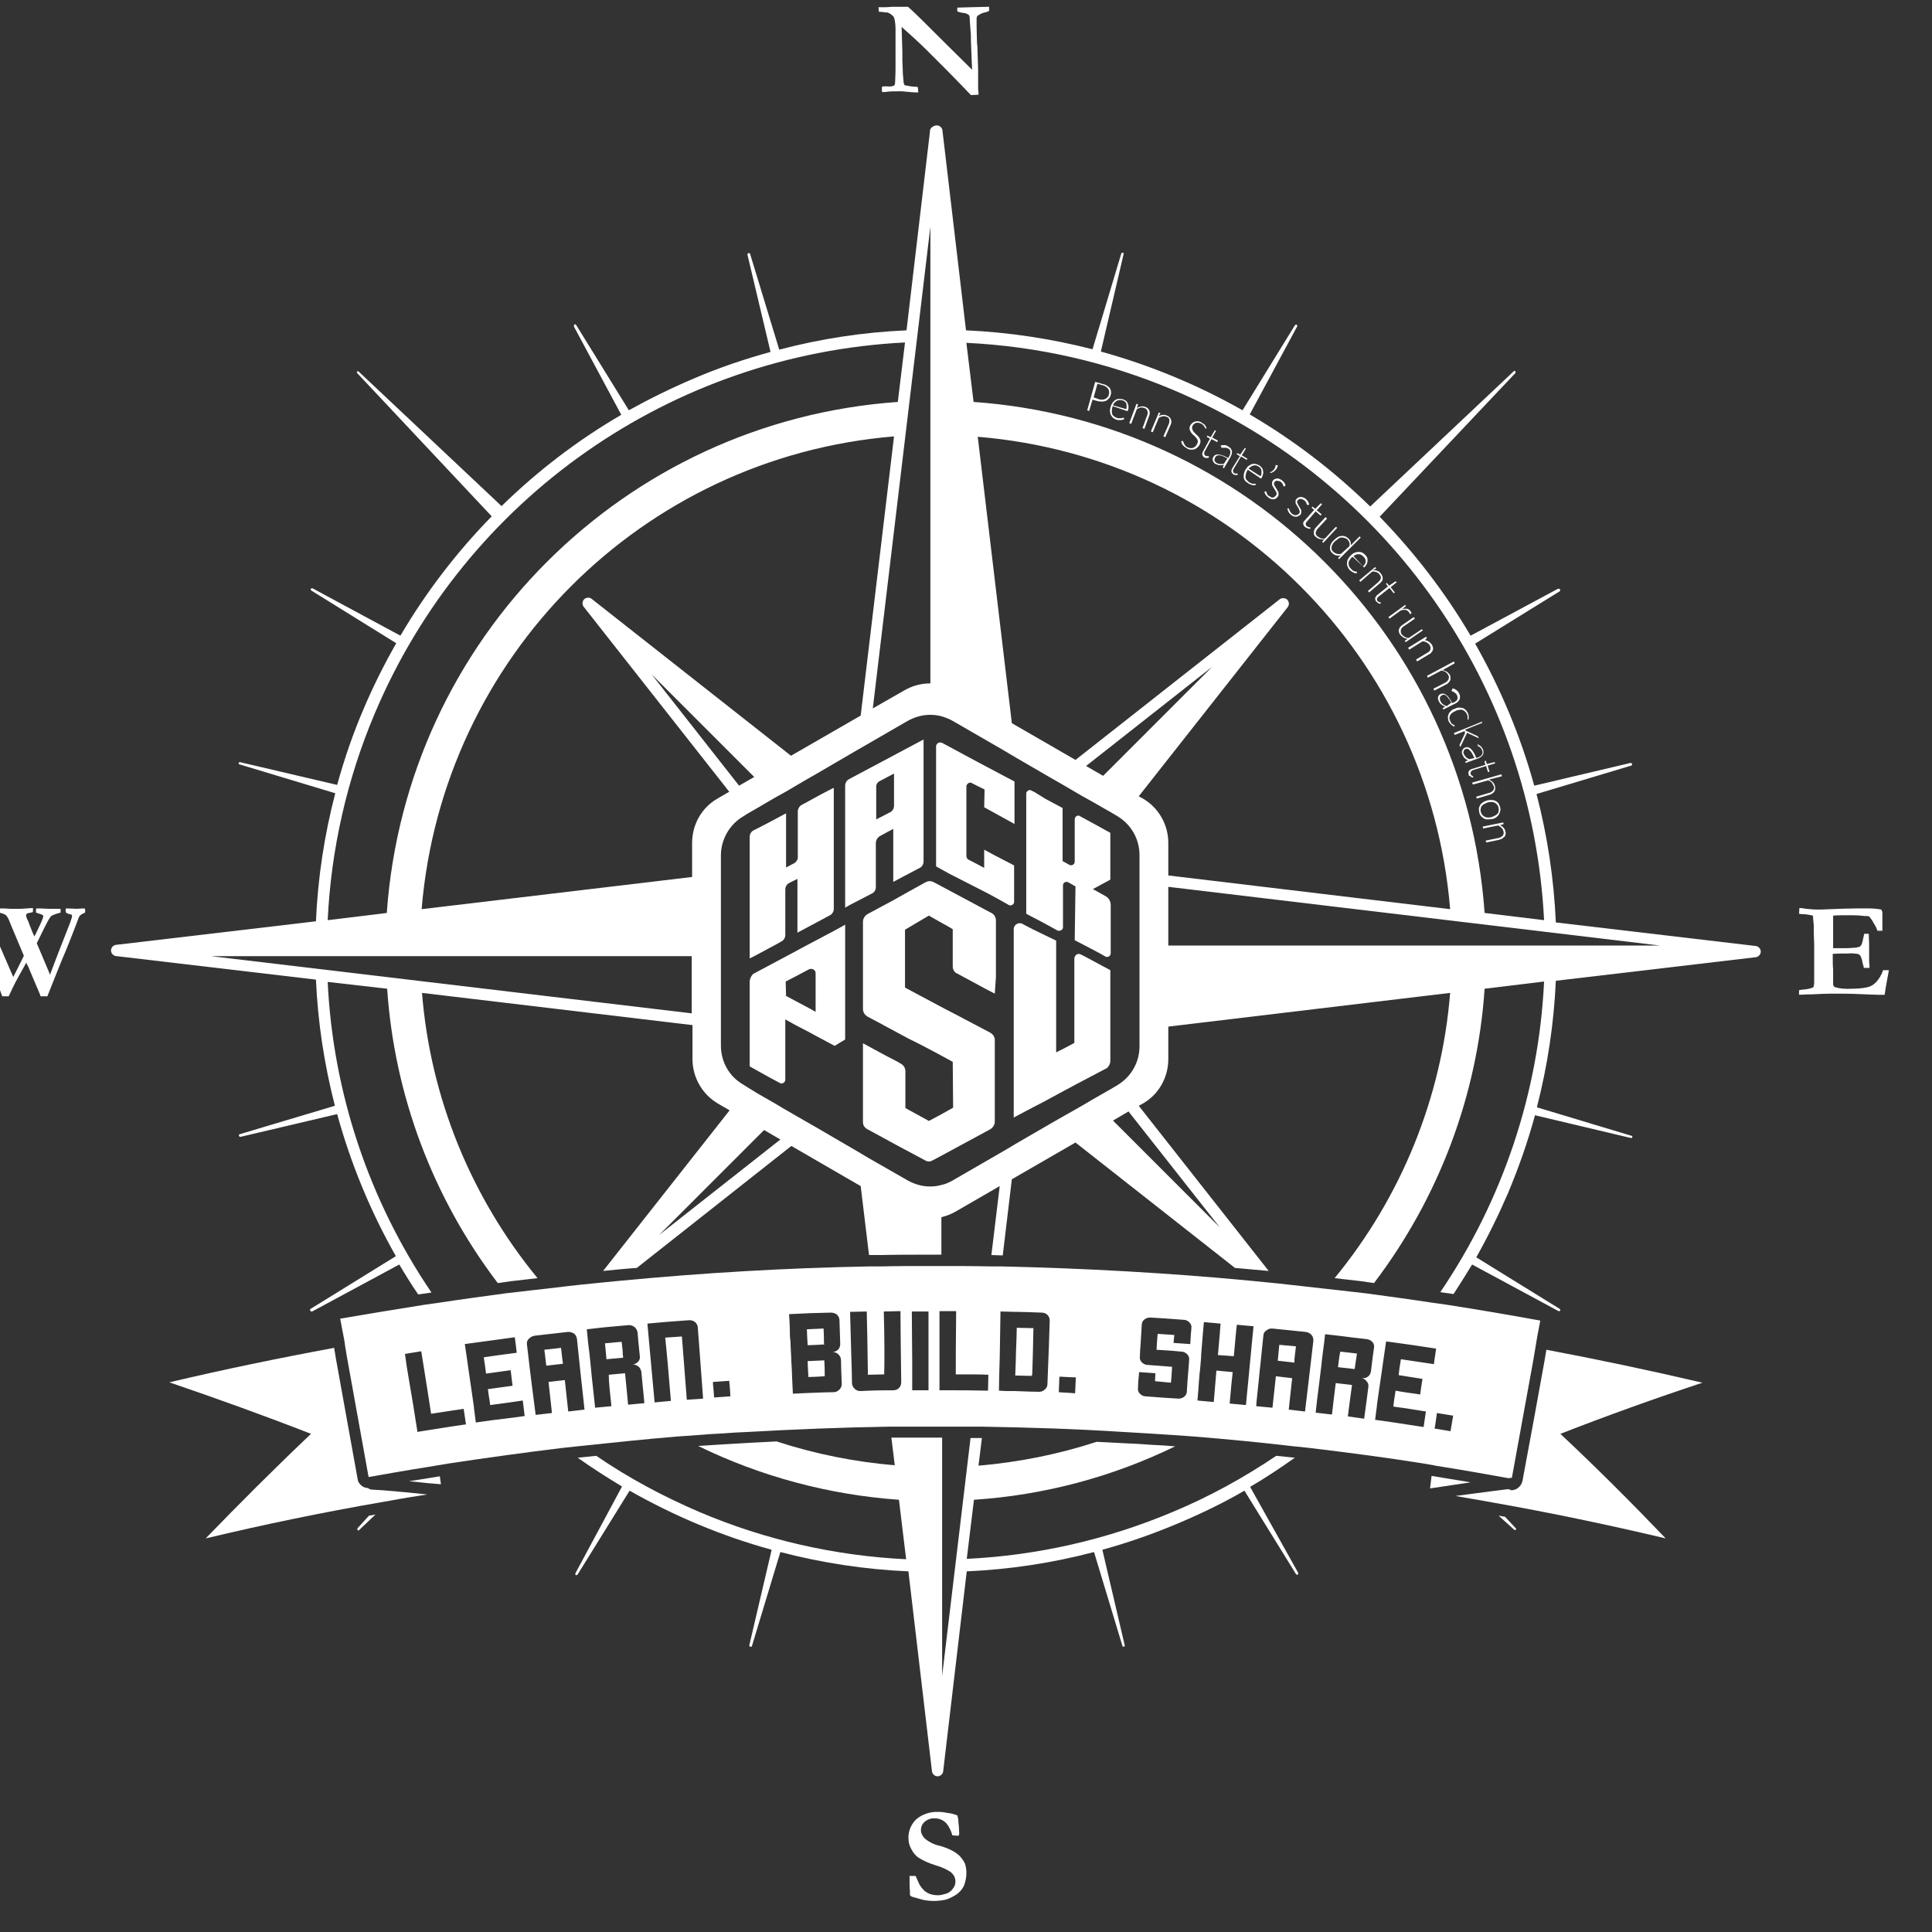 <?xml version="1.0" encoding="utf-8"?>
<!-- Generator: Adobe Illustrator 21.1.0, SVG Export Plug-In . SVG Version: 6.00 Build 0)  -->
<svg version="1.1" id="Layer_1" xmlns="http://www.w3.org/2000/svg" xmlns:xlink="http://www.w3.org/1999/xlink" x="0px" y="0px"
	 viewBox="0 0 510 510" style="enable-background:new 0 0 510 510;" xml:space="preserve">
<rect x="0" y="0" width="510" height="510" fill="#333333" stroke="none"/>
<style type="text/css">
	.st0{fill:#FFFFFF;}
	.st1{fill:none;}
	.st2{fill-opacity:0;}
</style>
<title>Artboard 1emblem</title>
<path class="st0" d="M232,3.1l-0.1-1.2h2c0.7,0,1.2-0.1,1.5-0.1h1.2h0.4h1.1h1.1h0.5c1.8,1.6,3.3,3.1,4.4,4.2s5.3,5.3,12.5,12.4V18
	l-0.1-2c0-1.2-0.1-2.1-0.1-2.8s-0.1-1.5-0.1-2.5s0-1.8-0.1-2.6c-0.1-1.5-0.2-2.4-0.2-2.7c0-0.5,0-1-0.2-1.4
	c-0.5-0.4-1.1-0.6-1.7-0.6c-0.5-0.1-1-0.2-1.4-0.4V2L253,2l3.5-0.1l3.9-0.1h0.7v1.1c-0.3,0.1-0.5,0.2-0.8,0.3
	c-0.4,0.1-0.9,0.2-1.3,0.4c-0.4,0.2-0.7,0.4-1,0.6c-0.1,0.2-0.2,0.4-0.2,0.6c0,0.1,0,0.3,0,0.7c0,0.2,0,0.7,0,1.5c0,1.7,0.1,3,0.1,4
	c0,0.3,0,0.7,0.1,1.1l0.2,6.2c0,0.4,0,0.7,0,0.9v2.2l0,0.9l0,1c0,0.5,0.1,0.8,0.1,0.9V25l-2,0.1l-2.1-2.2l-4.2-4.3l-3-3l-2.2-2.2
	c-1.4-1.4-2.7-2.6-3.9-3.7L238,7.1l0.2,6.5c0,0.4,0,0.8,0,1.2v1.2l0.1,2.3c0,1,0.1,2,0.2,3.1c0,0.2,0,0.4,0.1,0.6
	c0.1,0.2,0.1,0.4,0.2,0.5c1,0.2,2,0.4,3,0.4l0.5,0.1l0.1,1.4h-0.7c-0.4,0-1.6-0.1-3.6-0.3c-1.9,0-3.1,0-3.7,0.1l-1,0.1
	c-0.2,0-0.4,0-0.6-0.1c0-0.3,0-0.5,0-0.7s0-0.3,0-0.6c0.3-0.1,0.5-0.1,0.8-0.1h0.7c0.6,0.1,1.2,0,1.7-0.2c0.2-0.1,0.3-0.5,0.3-1.2
	c0.1-1.9,0.1-3,0.1-3.4v-1v-5.7l0-3.6c0-1-0.1-1.9-0.3-2.8c-0.1-0.3-0.2-0.5-0.4-0.7c-0.4-0.4-0.9-0.7-1.4-0.9
	C233.6,3.3,232.8,3.1,232,3.1z"/>
<path class="st0" d="M252.7,479.2c0.2,0.6,0.3,1.2,0.3,1.8c0.1,0.9,0.2,1.9,0.2,2.8c0,0.2,0,0.5-0.1,0.7l-0.2,0.1l-1.3-0.1h-0.2
	c-0.3-1.1-0.8-2.2-1.5-3.1c-0.8-0.9-1.9-1.4-3.1-1.4c-1-0.1-2,0.3-2.7,0.9c-0.7,0.6-1,1.4-1,2.2c0,0.8,0.4,1.6,1,2.2
	c1.2,1,2.6,1.7,4.2,2c0.9,0.3,1.8,0.6,2.6,1c0.9,0.4,1.6,0.9,2.3,1.5c0.6,0.6,1.1,1.3,1.5,2.1c0.3,0.8,0.4,1.7,0.4,2.5
	c0,1.1-0.2,2.2-0.6,3.3c-0.3,0.6-0.6,1.1-1.1,1.6c-0.5,0.5-1,0.9-1.6,1.2c-0.7,0.4-1.5,0.8-2.3,1c-1,0.2-2,0.3-3,0.3
	c-1,0-2-0.1-2.9-0.3l-2.1-0.6c-0.4-0.1-0.8-0.2-1.1-0.4c-0.1-0.1-0.2-0.2-0.2-0.4v-0.2c0-0.1,0-0.9-0.1-2.4c0-0.8,0-1.3,0-1.6v-0.7
	h1.6c0.6,1.3,0.9,2.1,1.1,2.4c0.3,0.5,0.7,1,1.2,1.5c0.5,0.4,1,0.7,1.6,0.9c0.6,0.2,1.3,0.3,2,0.3c0.7,0,1.4-0.2,2.1-0.4
	c0.7-0.2,1.4-0.7,1.8-1.3c1.1-1.3,0.9-3.2-0.4-4.3c0,0-0.1-0.1-0.1-0.1c-1.2-0.8-2.6-1.4-4-1.8c-1.6-0.5-3.1-1.1-4.5-2
	c-0.9-0.6-1.5-1.4-2-2.4c-0.5-0.9-0.7-1.9-0.7-2.9c0-1.8,0.7-3.5,2-4.8c1.6-1.4,3.8-2.1,5.9-2c0.8,0,1.7,0.1,2.5,0.3
	C250.9,478.6,251.8,478.9,252.7,479.2z"/>
<path class="st0" d="M-9.7,241l-0.1-1.1c0.1-0.1,0.2-0.1,0.3-0.1c1,0.1,1.9,0.1,2.9,0.1h0.8c0.4,0,0.9,0,1.5,0l2.3-0.1
	c0.1,0,0.1,0.1,0.1,0.2l-0.1,0.8c-0.2,0.1-0.4,0.3-0.6,0.4c-0.5,0.3-0.7,0.5-0.7,0.6c0,0.2,0.1,0.4,0.2,0.6c0.1,0.2,0.2,0.5,0.3,0.7
	c0.2,0.6,0.8,2,1.7,4.2l4.6,10.6c0.6-1.1,1.5-3,2.8-5.6l-2.6-6.2c-0.5-1.2-0.9-2.1-1.2-2.9c-0.1-0.2-0.2-0.5-0.3-0.7
	s-0.2-0.3-0.3-0.5c-0.1-0.2-0.3-0.4-0.6-0.6c-0.6-0.3-1.2-0.4-1.8-0.6l0.1-1c0.4,0,0.9,0,1.6,0c0.9,0.1,1.6,0.1,1.8,0.1h2.5l3-0.2
	c0.1,0,0.2,0,0.2,0v0.6v0.2c0,0.1,0,0.2-0.1,0.3c-0.3,0.1-0.6,0.1-0.9,0.2c-0.2,0-0.5,0.1-0.6,0.2c-0.1,0.1-0.2,0.2-0.2,0.4
	c0,0.5,0.2,0.9,0.4,1.3c0.2,0.3,0.3,0.7,0.4,1c0.6,1.5,1,2.6,1.4,3.3l1.2-2.5c0.4-0.8,0.8-1.7,1.1-2.6c0-0.1,0-0.2,0-0.3v-0.1
	c-0.1-0.1-0.2-0.2-0.4-0.3c-0.5-0.2-1-0.3-1.5-0.5c0-0.2,0-0.3,0-0.5c0-0.2,0-0.4,0.1-0.6c0.4,0,1.5,0,3.3,0.1c1.1,0,1.8,0,2,0H16
	v0.1l0,0.8v0.1c-0.8,0.2-1.5,0.4-2.3,0.8c-0.3,0.2-0.5,0.5-0.7,0.8c-0.6,1-1.7,3.2-3.3,6.5l0.1,0.2l1.1,2.6l1.9,4.5
	c0.2,0.5,0.3,0.8,0.4,1l2.2-5.8l3.1-7.9l0.5-1.5c0-0.1,0-0.2,0-0.3l0-0.3c-0.4-0.1-0.7-0.2-1-0.3c-0.2-0.1-0.4-0.2-0.6-0.3
	c0-0.4-0.1-0.6-0.1-0.7c0-0.1,0.1-0.3,0.1-0.4h0.3l2.6,0.1l1.7-0.1l0.4,0c0,0.2,0.1,0.4,0.1,0.6c0,0.2,0,0.4-0.1,0.5
	c-0.1,0.1-0.2,0.2-0.4,0.2c-0.4,0.2-0.7,0.4-1,0.7c-0.2,0.4-0.4,0.8-0.5,1.2c-1,2.7-2.1,5.4-3.1,7.9c-1.1,2.5-2.7,6.6-4.9,12.1h-1.8
	c-0.1-0.4-0.2-0.7-0.4-1.1c-0.3-0.8-0.5-1.2-0.6-1.4l-1.9-4.5c-0.2-0.6-0.5-1.1-0.8-1.7c0-0.1-0.1-0.1-0.1-0.2
	c0,0.1-0.6,1.2-1.9,3.5s-2.1,4.1-2.7,5.4H0.6c-0.7-2-1.6-4-2.5-5.9l-5.7-13.3c-0.3-0.9-0.8-1.7-1.3-2.4c-0.2-0.1-0.3-0.2-0.5-0.3
	L-9.7,241z"/>
<path class="st0" d="M475,239.7c0.7,0,1.2,0.1,1.7,0.2c1.1,0.1,2.1,0.2,3.2,0.2c0.4,0,1.5,0,3.2-0.1c2.6-0.1,5-0.2,7.1-0.2h3.2
	c1.1,0,2.1,0.1,3.2,0.3c0.2,0.3,0.3,0.6,0.3,1v3.6v0.7c0,0.1,0,0.2,0,0.3h-0.7h-0.6c-0.1-0.2-0.2-0.6-0.4-1l-0.7-1.2
	c-0.3-0.6-0.7-1.1-1.1-1.6c-0.4-0.1-0.7-0.1-1.1-0.1c-0.1,0-0.5,0-1.1-0.1c-1.1-0.1-2.3-0.1-3.5-0.1c-1.4,0-2.7,0-3.8,0.1
	c0,0.3,0,1.4,0,3.5v3v2.1c0.3,0,0.5,0,0.8,0c2.1,0,3.6,0,4.5-0.1c0.6,0,1.1-0.1,1.7-0.3c0.3-0.2,0.5-0.5,0.6-0.8
	c0.1-0.3,0.3-1.1,0.6-2.6h0.2h1c0,1,0.1,1.8,0.1,2.4c0,1.2,0,2,0,2.4s0,0.6,0,0.8s0,0.8,0,1.5s0.1,1.2,0.1,1.5v0.4H492
	c0-0.2-0.1-0.6-0.3-1.2c-0.1-0.7-0.3-1.4-0.6-2c-0.2-0.2-0.4-0.4-0.7-0.5c-0.9-0.1-1.7-0.2-2.6-0.1c-1.3,0-2.7,0-4,0.1v0.6
	c0,1.4,0,2.6,0.1,3.5v3.8c0,0.4,0.1,0.7,0.5,0.9c1.4,0.4,2.9,0.5,4.4,0.4c1.4,0,2.8-0.1,4.2-0.4c0.8-0.2,1.5-0.6,2.1-1.2
	c0.9-0.9,1.6-2.1,2-3.3c0.4,0,0.7,0,0.9,0h0.6c0,0.3-0.1,0.5-0.1,0.7l-0.1,0.5l-0.6,3.3l-0.3,2c-0.8,0-1.4,0-1.8,0
	c-0.7,0-2.4-0.1-5.3-0.2c-2-0.1-4.4-0.1-7.2-0.1c-1.4,0-3.1,0.1-5.2,0.2H477l-2.1,0.1v-1.2c0.4-0.1,0.9-0.2,1.3-0.2
	c0.9-0.1,1.7-0.2,2.5-0.6c0.1-0.4,0.2-0.8,0.2-1.3c0-0.2,0-0.5,0-1v-0.5l0-6.6v-2l-0.1-2.8v-2l-0.2-2.2c0-0.1,0-0.2,0-0.4
	c-0.1-0.1-0.3-0.2-0.5-0.2l-0.5-0.1c-0.6-0.1-1.3-0.2-1.9-0.2c-0.2,0-0.5,0-0.8-0.1L475,239.7z"/>
<path class="st0" d="M291.2,101.4c0.7,0.1,1.4,0.6,1.8,1.1c0.3,0.5,0.4,1.2,0.2,1.8c-0.1,0.3-0.2,0.6-0.5,0.9
	c-0.2,0.2-0.4,0.4-0.7,0.6c-0.3,0.1-0.7,0.2-1,0.2c-0.4,0-0.8,0-1.2-0.1l-1.4-0.4l-0.9,3l-0.5-0.2l2.1-7.5L291.2,101.4z
	 M290.1,105.4c0.3,0.1,0.6,0.1,0.9,0.1c0.3,0,0.5-0.1,0.8-0.2c0.2-0.1,0.4-0.3,0.6-0.5c0.2-0.2,0.3-0.4,0.3-0.7
	c0.2-0.5,0.1-1-0.2-1.5c-0.4-0.5-0.9-0.8-1.4-0.9l-1.4-0.4l-1,3.6L290.1,105.4z"/>
<path class="st0" d="M293.7,107.2v0.1c-0.1,0.3-0.2,0.7-0.2,1.1c0,0.3,0,0.6,0.1,0.9c0.1,0.3,0.3,0.5,0.5,0.6
	c0.2,0.2,0.5,0.3,0.7,0.4c0.2,0.1,0.5,0.1,0.7,0.1c0.2,0,0.4,0,0.5,0l0.4-0.1c0.1,0,0.1,0,0.2,0c0,0,0.1,0,0.1,0.1l0.1,0.2
	c-0.1,0.1-0.3,0.1-0.4,0.2c-0.2,0-0.4,0.1-0.5,0.1c-0.2,0-0.4,0-0.6,0c-0.2,0-0.4-0.1-0.6-0.1c-0.3-0.1-0.6-0.3-0.9-0.5
	c-0.2-0.2-0.4-0.5-0.6-0.8c-0.1-0.3-0.2-0.7-0.2-1c0-0.4,0.1-0.8,0.2-1.2c0.1-0.4,0.3-0.7,0.5-1c0.2-0.3,0.4-0.5,0.7-0.7
	c0.3-0.2,0.6-0.3,0.9-0.3c0.4,0,0.7,0,1.1,0.1c0.3,0.1,0.5,0.2,0.8,0.4c0.2,0.2,0.4,0.4,0.5,0.7c0.1,0.3,0.2,0.6,0.2,0.9
	c0,0.3,0,0.7-0.2,1c0,0.1,0,0.1-0.1,0.1c0,0-0.1,0-0.1,0L293.7,107.2z M297.3,108c0.1-0.3,0.1-0.5,0.1-0.8c0-0.2,0-0.5-0.1-0.7
	c-0.1-0.2-0.2-0.4-0.4-0.5c-0.2-0.2-0.4-0.3-0.6-0.3c-0.2-0.1-0.5-0.1-0.8-0.1c-0.2,0-0.5,0.1-0.7,0.2c-0.2,0.1-0.4,0.3-0.6,0.5
	c-0.2,0.2-0.3,0.4-0.4,0.7L297.3,108z"/>
<path class="st0" d="M300.1,107.7c0.3-0.2,0.7-0.3,1.1-0.4c0.4-0.1,0.8,0,1.1,0.1c0.3,0.1,0.5,0.2,0.7,0.4c0.2,0.2,0.3,0.4,0.4,0.6
	c0.1,0.2,0.1,0.5,0.1,0.7c0,0.3-0.1,0.6-0.2,0.8l-1.2,3.3l-0.5-0.2l1.2-3.3c0.2-0.4,0.2-0.8,0.1-1.2c-0.1-0.4-0.5-0.7-0.8-0.8
	c-0.3-0.1-0.7-0.2-1-0.1c-0.4,0.1-0.7,0.2-1,0.4l-1.5,3.9l-0.5-0.2l1.9-5.1l0.3,0.1c0.1,0,0.1,0.1,0.1,0.2c0,0,0,0,0,0L300.1,107.7z
	"/>
<path class="st0" d="M305.8,109.9c0.3-0.2,0.7-0.3,1.1-0.4c0.4,0,0.8,0,1.1,0.2c0.3,0.1,0.5,0.2,0.7,0.4c0.2,0.2,0.3,0.4,0.4,0.6
	c0.1,0.2,0.1,0.5,0.1,0.7c0,0.3-0.1,0.6-0.2,0.8l-1.4,3.2l-0.5-0.2l1.4-3.2c0.2-0.4,0.2-0.8,0.2-1.2c-0.1-0.4-0.4-0.7-0.8-0.8
	c-0.3-0.1-0.7-0.2-1-0.1c-0.4,0.1-0.7,0.2-1,0.4l-1.6,3.8l-0.5-0.2l2.1-5l0.3,0.1c0.1,0,0.1,0.1,0.1,0.2L305.8,109.9z"/>
<path class="st0" d="M318.4,113.1c-0.1,0-0.1,0-0.2,0c-0.1,0-0.1-0.1-0.1-0.2c-0.1-0.1-0.1-0.2-0.2-0.3c-0.1-0.2-0.2-0.3-0.3-0.4
	c-0.2-0.2-0.4-0.3-0.6-0.4c-0.2-0.1-0.5-0.2-0.7-0.2c-0.4-0.1-0.8,0.1-1.1,0.3c-0.1,0.1-0.3,0.3-0.4,0.5c-0.1,0.2-0.2,0.4-0.1,0.7
	c0,0.2,0.1,0.4,0.2,0.6c0.1,0.2,0.3,0.4,0.4,0.5l0.5,0.5c0.2,0.2,0.4,0.4,0.5,0.5c0.2,0.2,0.3,0.4,0.4,0.6c0.1,0.2,0.2,0.4,0.2,0.7
	c0,0.3-0.1,0.5-0.2,0.8c-0.1,0.3-0.3,0.5-0.6,0.8c-0.2,0.2-0.5,0.4-0.8,0.5c-0.3,0.1-0.6,0.1-0.9,0.1c-0.4,0-0.7-0.1-1-0.3
	c-0.4-0.2-0.8-0.5-1.1-0.8c-0.3-0.3-0.4-0.7-0.5-1.1l0.2-0.1c0.1,0,0.1,0,0.2,0c0,0,0.1,0.1,0.1,0.1l0.1,0.2c0,0.1,0.1,0.2,0.1,0.3
	c0.1,0.1,0.1,0.2,0.2,0.4c0.1,0.1,0.2,0.2,0.3,0.4c0.2,0.1,0.3,0.2,0.5,0.3c0.3,0.1,0.5,0.2,0.8,0.2c0.2,0,0.5,0,0.7-0.1
	c0.2-0.1,0.4-0.2,0.6-0.4c0.2-0.2,0.3-0.4,0.4-0.6c0.1-0.2,0.2-0.4,0.2-0.7c0-0.2-0.1-0.4-0.2-0.6c-0.1-0.2-0.3-0.4-0.4-0.5
	c-0.2-0.2-0.3-0.4-0.5-0.5s-0.4-0.4-0.5-0.5c-0.2-0.2-0.3-0.4-0.4-0.6c-0.1-0.2-0.2-0.5-0.2-0.7c0-0.3,0.1-0.6,0.2-0.8
	c0.1-0.2,0.3-0.4,0.5-0.6c0.2-0.2,0.4-0.3,0.7-0.4c0.3-0.1,0.6-0.1,0.8-0.1c0.3,0,0.6,0.1,0.9,0.3c0.3,0.2,0.6,0.4,0.9,0.6
	c0.2,0.3,0.4,0.6,0.5,0.9L318.4,113.1z"/>
<path class="st0" d="M318,120.8c-0.3-0.1-0.5-0.4-0.6-0.7c-0.1-0.3,0-0.7,0.2-1l1.8-3.3l-0.7-0.4c0,0-0.1,0-0.1-0.1c0,0,0-0.1,0-0.1
	l0.1-0.2l0.9,0.4l1-1.7c0,0,0,0,0.1-0.1c0,0,0.1,0,0.1,0l0.2,0.1l-1,1.8l1.5,0.8l-0.2,0.4l-1.5-0.8l-1.8,3.3
	c-0.1,0.1-0.1,0.2-0.1,0.4c0,0.1,0,0.2,0,0.3c0,0.1,0.1,0.2,0.1,0.2c0.1,0.1,0.2,0.1,0.2,0.2c0.1,0.1,0.2,0.1,0.3,0.1h0.3h0.2h0.1
	c0,0,0,0.1,0,0.1v0.3c-0.2,0.1-0.4,0.1-0.6,0.1C318.3,120.9,318.2,120.9,318,120.8z"/>
<path class="st0" d="M322.2,117.6c0.4-0.1,0.7-0.1,1.1-0.1c0.4,0,0.7,0.2,1,0.4c0.2,0.1,0.4,0.3,0.6,0.5c0.1,0.2,0.2,0.4,0.3,0.6
	c0,0.2,0,0.5,0,0.7c-0.1,0.3-0.2,0.5-0.3,0.8l-1.8,3.1l-0.2-0.1c-0.1,0-0.1-0.1-0.1-0.2l0.3-0.6l-0.6,0.1c-0.2,0-0.4,0-0.5,0
	c-0.2,0-0.4,0-0.5-0.1c-0.2-0.1-0.4-0.1-0.6-0.2c-0.2-0.1-0.3-0.2-0.4-0.3c-0.1-0.1-0.2-0.3-0.3-0.5c-0.1-0.2-0.1-0.4-0.1-0.5
	c0-0.2,0.1-0.4,0.2-0.6c0.1-0.2,0.3-0.4,0.5-0.5c0.3-0.1,0.5-0.2,0.8-0.1c0.4,0,0.8,0.1,1.1,0.2c0.5,0.2,1,0.4,1.5,0.7l0.3-0.5
	c0.2-0.3,0.3-0.8,0.3-1.2c-0.1-0.4-0.3-0.7-0.6-0.8c-0.2-0.1-0.4-0.2-0.6-0.2c-0.2,0-0.4,0-0.5,0l-0.4,0c-0.1,0-0.2,0-0.2,0
	c0,0-0.1,0-0.1-0.1c0,0,0-0.1,0-0.1L322.2,117.6z M324,121c-0.4-0.2-0.8-0.4-1.2-0.6c-0.3-0.1-0.6-0.2-0.9-0.2c-0.2,0-0.5,0-0.7,0.1
	c-0.2,0.1-0.3,0.2-0.4,0.4c-0.1,0.1-0.1,0.3-0.2,0.5c0,0.1,0,0.3,0,0.4c0,0.1,0.1,0.2,0.2,0.3c0.1,0.1,0.2,0.2,0.3,0.3
	c0.2,0.1,0.4,0.2,0.5,0.2c0.2,0.1,0.4,0.1,0.5,0.1c0.2,0,0.3,0,0.5,0c0.2,0,0.4-0.1,0.5-0.1L324,121z"/>
<path class="st0" d="M325.7,125.3c-0.3-0.2-0.5-0.4-0.6-0.7c-0.1-0.4,0-0.7,0.2-1l2-3.2l-0.7-0.4c0,0-0.1,0-0.1-0.1c0,0,0-0.1,0-0.1
	l0.1-0.2l0.8,0.4l1.1-1.6c0,0,0,0,0.1-0.1c0,0,0.1,0,0.1,0l0.2,0.1l-1.1,1.8l1.5,0.9l-0.2,0.3l-1.5-0.9l-1.9,3.2
	c-0.1,0.1-0.1,0.2-0.2,0.4c0,0.1,0,0.2,0,0.3c0,0.1,0.1,0.2,0.1,0.3c0.1,0.1,0.1,0.1,0.2,0.2c0.1,0.1,0.2,0.1,0.3,0.1h0.3h0.2
	c0.1,0,0.1,0,0.1,0c0,0,0,0.1,0,0.1v0.3c-0.2,0-0.4,0-0.6,0C326.2,125.4,325.9,125.3,325.7,125.3z"/>
<path class="st0" d="M329.4,124L329.4,124c-0.3,0.4-0.4,0.7-0.5,1.1c-0.1,0.3-0.1,0.6-0.1,0.9c0,0.3,0.1,0.5,0.3,0.7
	c0.2,0.2,0.4,0.4,0.6,0.6c0.2,0.1,0.4,0.2,0.6,0.3c0.2,0.1,0.4,0.1,0.5,0.1c0.1,0,0.3,0,0.4,0c0.1,0,0.1,0,0.2,0
	c0,0,0.1,0.1,0.1,0.1v0.2c-0.1,0-0.3,0.1-0.5,0.1c-0.2,0-0.4,0-0.5-0.1c-0.2,0-0.4-0.1-0.6-0.2c-0.2-0.1-0.4-0.2-0.5-0.3
	c-0.3-0.2-0.6-0.4-0.8-0.7c-0.2-0.3-0.3-0.6-0.3-0.9c0-0.3,0-0.7,0.1-1c0.1-0.4,0.3-0.8,0.5-1.1c0.2-0.3,0.4-0.6,0.7-0.8
	c0.3-0.2,0.6-0.4,0.9-0.5c0.3-0.1,0.7-0.1,1,0c0.4,0.1,0.7,0.2,1,0.4c0.2,0.2,0.5,0.4,0.6,0.6c0.2,0.2,0.3,0.5,0.3,0.8
	c0.1,0.3,0.1,0.6,0,0.9c-0.1,0.3-0.2,0.7-0.4,1c0,0.1-0.1,0.1-0.1,0.1c0,0-0.1,0-0.1,0L329.4,124z M332.7,125.7
	c0.2-0.2,0.3-0.5,0.3-0.7c0-0.2,0-0.5,0-0.7c0-0.2-0.1-0.4-0.2-0.6c-0.1-0.2-0.3-0.4-0.5-0.5c-0.2-0.1-0.4-0.3-0.7-0.3
	c-0.2-0.1-0.5-0.1-0.7,0c-0.2,0.1-0.5,0.1-0.7,0.3c-0.2,0.1-0.4,0.3-0.6,0.5L332.7,125.7z"/>
<path class="st0" d="M337.3,122.8c0,0.3-0.1,0.5-0.2,0.7c-0.1,0.2-0.2,0.4-0.4,0.6c-0.2,0.2-0.4,0.3-0.6,0.5
	c-0.2,0.1-0.5,0.2-0.7,0.3l-0.1-0.2c0,0,0-0.1,0-0.1c0,0,0,0,0.1,0c0.2-0.1,0.4-0.1,0.5-0.3c0.3-0.2,0.6-0.6,0.7-0.9
	c0.1-0.2,0.1-0.4,0.1-0.5c0-0.1,0.1-0.2,0.2-0.1L337.3,122.8z"/>
<path class="st0" d="M339.1,128.4c0,0-0.1,0-0.2,0c0,0-0.1-0.1-0.1-0.1c0-0.1-0.1-0.2-0.1-0.3c-0.1-0.1-0.1-0.2-0.2-0.4
	c-0.1-0.1-0.3-0.3-0.4-0.4c-0.1-0.1-0.3-0.2-0.5-0.2c-0.2,0-0.3-0.1-0.5-0.1c-0.1,0-0.3,0-0.4,0.1c-0.1,0.1-0.2,0.2-0.3,0.3
	c-0.1,0.1-0.1,0.3-0.1,0.4c0,0.2,0,0.3,0.1,0.4c0.1,0.2,0.2,0.3,0.3,0.5c0.1,0.2,0.2,0.3,0.3,0.5s0.2,0.3,0.3,0.5
	c0.1,0.2,0.2,0.3,0.2,0.5c0,0.2,0,0.3,0,0.5c0,0.2-0.1,0.4-0.2,0.5c-0.1,0.2-0.3,0.3-0.5,0.5c-0.2,0.1-0.4,0.2-0.6,0.2
	c-0.2,0-0.5,0-0.7-0.1c-0.3-0.1-0.5-0.2-0.7-0.4c-0.3-0.2-0.5-0.4-0.7-0.7c-0.2-0.3-0.3-0.5-0.3-0.8l0.2-0.1c0,0,0.1,0,0.1,0
	c0,0,0.1,0,0.1,0c0,0,0.1,0.1,0.1,0.2c0,0.1,0.1,0.2,0.1,0.3c0.1,0.1,0.1,0.3,0.2,0.4c0.1,0.2,0.3,0.3,0.5,0.4
	c0.2,0.1,0.4,0.2,0.5,0.3c0.2,0.1,0.3,0.1,0.5,0c0.2,0,0.3-0.1,0.4-0.2c0.1-0.1,0.3-0.2,0.3-0.3c0.1-0.1,0.2-0.3,0.2-0.4
	c0-0.2,0-0.3-0.1-0.5c-0.1-0.2-0.2-0.3-0.3-0.5l-0.3-0.5c-0.1-0.2-0.2-0.3-0.3-0.5c-0.1-0.2-0.2-0.3-0.2-0.5c0-0.2,0-0.3,0-0.5
	c0-0.2,0.1-0.4,0.2-0.5c0.1-0.2,0.3-0.3,0.4-0.4c0.2-0.1,0.4-0.1,0.6-0.2c0.2,0,0.4,0,0.7,0.1c0.2,0.1,0.5,0.2,0.7,0.4
	c0.2,0.2,0.5,0.4,0.6,0.6c0.2,0.2,0.3,0.5,0.3,0.8L339.1,128.4z"/>
<path class="st0" d="M345.2,133.3c0,0-0.1,0-0.1,0c0,0-0.1-0.1-0.1-0.1c0-0.1-0.1-0.2-0.1-0.3c-0.1-0.1-0.1-0.3-0.2-0.4
	c-0.1-0.2-0.2-0.3-0.4-0.4c-0.1-0.1-0.3-0.2-0.5-0.3c-0.2-0.1-0.3-0.1-0.5-0.1c-0.1,0-0.3,0-0.4,0.1c-0.1,0.1-0.2,0.1-0.3,0.2
	c-0.1,0.1-0.2,0.3-0.2,0.4c0,0.2,0,0.3,0.1,0.4c0.1,0.2,0.1,0.3,0.2,0.5l0.3,0.5c0.1,0.2,0.2,0.3,0.3,0.5c0.1,0.2,0.2,0.3,0.2,0.5
	c0,0.2,0,0.3,0,0.5c0,0.2-0.1,0.4-0.2,0.5c-0.1,0.2-0.3,0.3-0.5,0.4c-0.2,0.1-0.4,0.2-0.6,0.2c-0.2,0-0.5,0-0.7-0.1
	c-0.3-0.1-0.5-0.2-0.7-0.4c-0.3-0.2-0.5-0.5-0.7-0.8c-0.1-0.3-0.2-0.5-0.3-0.8l0.2-0.1c0,0,0.1,0,0.1,0c0,0,0.1,0,0.1,0
	c0,0.1,0.1,0.1,0.1,0.2c0,0.1,0,0.2,0.1,0.3c0.1,0.1,0.1,0.3,0.2,0.4c0.1,0.2,0.3,0.3,0.4,0.5c0.2,0.1,0.3,0.2,0.5,0.3
	c0.2,0.1,0.3,0.1,0.5,0.1c0.2,0,0.3-0.1,0.5-0.1c0.1-0.1,0.3-0.2,0.4-0.3c0.1-0.1,0.2-0.3,0.2-0.4c0-0.2,0-0.3-0.1-0.5
	c-0.1-0.2-0.1-0.3-0.2-0.5l-0.3-0.5c-0.1-0.2-0.2-0.3-0.3-0.5c-0.1-0.2-0.2-0.3-0.2-0.5c0-0.2,0-0.3,0-0.5c0-0.2,0.1-0.4,0.3-0.5
	c0.1-0.2,0.3-0.3,0.5-0.4c0.2-0.1,0.4-0.1,0.6-0.1c0.2,0,0.4,0,0.6,0.1c0.2,0.1,0.5,0.2,0.7,0.4c0.2,0.2,0.4,0.4,0.6,0.7
	c0.1,0.2,0.2,0.5,0.3,0.8L345.2,133.3z"/>
<path class="st0" d="M344.5,139.1c-0.3-0.2-0.4-0.5-0.5-0.8c0-0.3,0.1-0.7,0.4-0.9l2.5-2.8l-0.6-0.5c0,0,0-0.1,0-0.1
	c0,0,0-0.1,0-0.1l0.1-0.2l0.8,0.6l1.4-1.4h0.1c0,0,0.1,0,0.1,0l0.2,0.2l-1.4,1.6l1.3,1.1l-0.3,0.3l-1.3-1.1l-2.4,2.8
	c-0.1,0.1-0.2,0.2-0.2,0.3c0,0.1,0,0.2,0,0.3c0,0.1,0,0.2,0.1,0.3c0,0.1,0.1,0.2,0.2,0.2c0.1,0.1,0.2,0.1,0.3,0.2
	c0.1,0,0.2,0.1,0.3,0.1h0.2c0.1,0,0.1,0,0.1,0s0,0,0,0.1v0.3c-0.2,0-0.4,0-0.6-0.1C344.9,139.4,344.7,139.2,344.5,139.1z"/>
<path class="st0" d="M353,139.3l-3.7,4l-0.2-0.2c-0.1-0.1-0.1-0.1,0-0.2c0,0,0,0,0,0l0.5-0.6c-0.4,0.1-0.8,0.1-1.2,0
	c-0.4-0.1-0.7-0.3-1-0.5c-0.2-0.2-0.4-0.4-0.5-0.6c-0.1-0.2-0.1-0.4-0.1-0.7c0-0.2,0.1-0.5,0.2-0.7c0.1-0.3,0.3-0.5,0.5-0.7l2.4-2.6
	l0.4,0.4l-2.4,2.6c-0.3,0.3-0.5,0.7-0.6,1.1c0,0.4,0.2,0.8,0.5,1c0.3,0.2,0.6,0.4,0.9,0.5c0.4,0.1,0.8,0.1,1.1,0l2.8-3L353,139.3z"
	/>
<path class="st0" d="M359.2,141.9l-5.7,5.7l-0.2-0.2c-0.1-0.1-0.1-0.2,0-0.2c0,0,0,0,0,0l0.6-0.6c-0.4,0.1-0.8,0.1-1.2,0
	c-0.4-0.1-0.7-0.3-1-0.6c-0.5-0.4-0.7-1-0.6-1.6c0.1-0.7,0.5-1.4,1.1-1.9c0.3-0.3,0.6-0.5,0.9-0.7c0.3-0.2,0.6-0.3,1-0.3
	c0.3-0.1,0.7,0,1,0.1c0.3,0.1,0.6,0.3,0.9,0.6c0.2,0.2,0.4,0.5,0.5,0.8c0.1,0.3,0.1,0.6,0.1,0.9l2.3-2.3L359.2,141.9z M356.2,144.2
	c0.1-0.3,0.1-0.7,0-1c-0.1-0.3-0.3-0.5-0.5-0.8c-0.2-0.2-0.5-0.3-0.8-0.4c-0.3-0.1-0.5-0.1-0.8-0.1c-0.3,0-0.6,0.1-0.8,0.3
	c-0.3,0.2-0.5,0.4-0.8,0.6c-0.5,0.4-0.9,1-1,1.6c-0.1,0.5,0.1,1,0.5,1.3c0.2,0.2,0.6,0.4,0.9,0.5c0.4,0.1,0.7,0.1,1.1,0L356.2,144.2
	z"/>
<path class="st0" d="M357.1,147L357.1,147c-0.4,0.2-0.6,0.5-0.8,0.8c-0.2,0.3-0.3,0.5-0.3,0.8c0,0.3,0,0.5,0.1,0.8
	c0.1,0.3,0.3,0.5,0.5,0.7c0.2,0.2,0.3,0.3,0.5,0.5c0.2,0.1,0.3,0.2,0.5,0.2l0.4,0.1c0.1,0,0.1,0,0.2,0.1c0,0,0,0.1,0,0.1v0.2
	c-0.2,0-0.3,0-0.5,0c-0.2,0-0.3-0.1-0.5-0.2c-0.2-0.1-0.3-0.2-0.5-0.3c-0.2-0.1-0.3-0.3-0.5-0.4c-0.2-0.3-0.4-0.6-0.5-0.9
	c-0.1-0.3-0.2-0.7-0.1-1c0-0.4,0.1-0.7,0.3-1c0.2-0.4,0.5-0.7,0.8-1c0.3-0.3,0.6-0.5,0.9-0.6c0.3-0.1,0.6-0.2,1-0.2
	c0.3,0,0.7,0,1,0.2c0.3,0.1,0.6,0.4,0.8,0.6c0.2,0.2,0.4,0.5,0.5,0.7c0.1,0.3,0.1,0.5,0.1,0.8c0,0.3-0.1,0.6-0.2,0.9
	c-0.2,0.3-0.4,0.6-0.6,0.8c0,0-0.1,0.1-0.1,0.1c0,0-0.1,0-0.1-0.1L357.1,147z M359.8,149.5c0.2-0.2,0.4-0.4,0.5-0.6
	c0.1-0.2,0.2-0.4,0.2-0.7c0-0.2,0-0.4-0.1-0.6c-0.1-0.2-0.2-0.4-0.4-0.6c-0.2-0.2-0.4-0.3-0.6-0.5c-0.2-0.1-0.4-0.2-0.7-0.2
	c-0.2,0-0.5,0-0.7,0.1c-0.3,0.1-0.5,0.2-0.7,0.4L359.8,149.5z"/>
<path class="st0" d="M362.4,150.5c0.4,0,0.8,0,1.2,0.2c0.4,0.1,0.7,0.4,0.9,0.7c0.2,0.2,0.3,0.4,0.4,0.7c0.1,0.2,0.1,0.5,0.1,0.7
	c0,0.2-0.1,0.5-0.3,0.7c-0.2,0.2-0.4,0.5-0.6,0.6l-2.7,2.3l-0.3-0.4l2.7-2.3c0.3-0.3,0.6-0.6,0.7-1c0.1-0.4-0.1-0.8-0.4-1.1
	c-0.2-0.3-0.5-0.5-0.8-0.6c-0.4-0.1-0.7-0.2-1.1-0.1l-3.1,2.7l-0.3-0.4l4.2-3.5l0.2,0.2c0.1,0.1,0.1,0.2,0,0.2L362.4,150.5z"/>
<path class="st0" d="M363.3,158.8c-0.2-0.2-0.3-0.6-0.3-0.9c0.1-0.3,0.3-0.6,0.5-0.8l2.9-2.3l-0.5-0.6c0,0,0-0.1,0-0.1
	c0,0,0-0.1,0-0.1l0.2-0.1l0.6,0.7l1.6-1.1c0,0,0.1,0,0.1,0c0,0,0.1,0,0.1,0l0.2,0.2l-1.6,1.3l1.1,1.4l-0.3,0.2l-1.1-1.4l-2.9,2.3
	c-0.1,0.1-0.2,0.2-0.3,0.3c-0.1,0.1-0.1,0.2-0.1,0.3c0,0.1,0,0.2,0,0.3c0,0.1,0.1,0.2,0.2,0.3c0.1,0.1,0.2,0.2,0.3,0.2
	c0.1,0,0.2,0.1,0.2,0.1c0.1,0,0.1,0,0.2,0c0,0,0.1,0,0.1,0c0,0,0,0.1,0,0.1l-0.1,0.3c-0.2,0-0.4-0.1-0.6-0.2
	C363.6,159,363.4,158.9,363.3,158.8z"/>
<path class="st0" d="M370.1,160.8c0.2-0.1,0.4-0.1,0.7-0.1c0.2,0,0.4,0,0.6,0c0.2,0,0.3,0.1,0.5,0.2c0.2,0.1,0.3,0.3,0.4,0.4
	c0.1,0.1,0.1,0.2,0.2,0.3c0,0.1,0.1,0.2,0.1,0.3l-0.3,0.2c0,0-0.1,0-0.1,0l-0.1-0.2c0-0.1-0.1-0.2-0.2-0.3c-0.1-0.2-0.3-0.3-0.4-0.4
	c-0.2-0.1-0.3-0.2-0.5-0.2c-0.2,0-0.4,0-0.6,0c-0.2,0-0.5,0.1-0.7,0.2l-2.9,2.1l-0.3-0.4l4.4-3.2l0.2,0.2c0,0,0,0.1,0,0.1
	c0,0,0,0.1-0.1,0.1L370.1,160.8z"/>
<path class="st0" d="M375.6,166.4l-4.5,3.1l-0.2-0.2c-0.1-0.1-0.1-0.2,0-0.2l0.7-0.5c-0.4,0-0.8-0.1-1.1-0.3
	c-0.3-0.2-0.6-0.4-0.9-0.8c-0.2-0.2-0.3-0.5-0.3-0.7c-0.1-0.2-0.1-0.5,0-0.7c0.1-0.2,0.2-0.5,0.3-0.6c0.2-0.2,0.4-0.4,0.7-0.6l2.9-2
	l0.3,0.4l-2.9,2c-0.4,0.2-0.7,0.6-0.8,1c-0.1,0.4,0,0.8,0.2,1.1c0.2,0.3,0.5,0.5,0.8,0.7c0.3,0.2,0.7,0.3,1.1,0.3l3.4-2.3
	L375.6,166.4z"/>
<path class="st0" d="M376.1,169c0.4,0,0.8,0.2,1.1,0.4c0.3,0.2,0.6,0.5,0.8,0.8c0.1,0.2,0.2,0.5,0.3,0.8c0,0.2,0,0.5-0.1,0.7
	c-0.1,0.2-0.2,0.4-0.4,0.6c-0.2,0.2-0.4,0.4-0.7,0.5l-3,1.8l-0.3-0.5l3-1.8c0.4-0.2,0.7-0.5,0.8-0.9c0.1-0.4,0-0.8-0.2-1.1
	c-0.2-0.3-0.4-0.5-0.8-0.7c-0.3-0.2-0.7-0.3-1.1-0.3l-3.5,2.2l-0.3-0.5l4.7-2.9l0.2,0.2c0.1,0.1,0.1,0.1,0,0.2L376.1,169z"/>
<path class="st0" d="M380.8,176.9c0.4,0.1,0.7,0.2,1.1,0.4c0.3,0.2,0.6,0.5,0.8,0.8c0.1,0.2,0.2,0.5,0.2,0.8c0,0.2,0,0.5-0.1,0.7
	c-0.1,0.2-0.2,0.4-0.4,0.6c-0.2,0.2-0.4,0.4-0.7,0.5l-3.1,1.6l-0.2-0.5l3.1-1.6c0.4-0.2,0.7-0.5,0.9-0.9c0.1-0.4,0.1-0.8-0.1-1.1
	c-0.2-0.3-0.4-0.6-0.7-0.8c-0.3-0.2-0.7-0.3-1.1-0.4l-3.6,1.9l-0.2-0.5l7.1-3.8l0.2,0.5L380.8,176.9z"/>
<path class="st0" d="M383.5,181.7c0.4,0.1,0.7,0.3,1,0.5c0.3,0.2,0.5,0.5,0.7,0.9c0.1,0.2,0.2,0.5,0.2,0.8c0,0.2,0,0.5-0.1,0.7
	c-0.1,0.2-0.2,0.4-0.4,0.6c-0.2,0.2-0.4,0.3-0.7,0.5l-3.2,1.6l-0.1-0.2c-0.1-0.1-0.1-0.2,0-0.2l0.6-0.4c-0.2-0.1-0.4-0.1-0.5-0.2
	c-0.2-0.1-0.3-0.2-0.5-0.3c-0.1-0.1-0.3-0.2-0.4-0.4c-0.1-0.2-0.2-0.3-0.3-0.5c-0.1-0.2-0.1-0.3-0.2-0.5c0-0.2,0-0.4,0-0.5
	c0-0.2,0.1-0.3,0.2-0.5c0.1-0.2,0.3-0.3,0.5-0.4c0.2-0.1,0.4-0.1,0.7-0.1c0.3,0,0.5,0.2,0.7,0.3c0.3,0.2,0.6,0.5,0.8,0.8
	c0.3,0.4,0.6,0.9,0.8,1.4l0.5-0.2c0.4-0.2,0.7-0.4,0.9-0.8c0.1-0.3,0.1-0.7-0.1-1.1c-0.1-0.2-0.2-0.4-0.4-0.5
	c-0.1-0.1-0.3-0.2-0.4-0.3c-0.1-0.1-0.2-0.1-0.4-0.2c-0.1,0-0.1-0.1-0.2-0.1c0,0,0-0.1,0-0.1c0,0,0-0.1,0-0.1L383.5,181.7z
	 M383.1,185.5c-0.2-0.4-0.4-0.8-0.7-1.1c-0.2-0.3-0.4-0.5-0.6-0.7c-0.2-0.2-0.4-0.3-0.6-0.3c-0.2,0-0.4,0-0.5,0.1
	c-0.2,0.1-0.3,0.2-0.4,0.3c-0.1,0.1-0.2,0.2-0.2,0.4c0,0.1,0,0.3,0,0.4c0,0.1,0.1,0.3,0.1,0.4c0.1,0.2,0.2,0.3,0.3,0.5
	c0.1,0.1,0.2,0.3,0.4,0.4c0.1,0.1,0.3,0.2,0.5,0.3c0.2,0.1,0.3,0.1,0.5,0.2L383.1,185.5z"/>
<path class="st0" d="M387.5,190L387.5,190C387.4,190,387.4,190,387.5,190c-0.1-0.1-0.1-0.1-0.1-0.2c0-0.1,0-0.2,0-0.3
	c0-0.1,0-0.3,0-0.4c0-0.2-0.1-0.4-0.2-0.6c-0.1-0.3-0.3-0.5-0.5-0.7c-0.2-0.2-0.4-0.3-0.7-0.4c-0.3-0.1-0.6-0.1-0.8,0
	c-0.3,0-0.7,0.1-1,0.3c-0.3,0.1-0.6,0.3-0.9,0.5c-0.2,0.2-0.4,0.4-0.5,0.6c-0.1,0.2-0.2,0.5-0.2,0.7c0,0.3,0.1,0.5,0.2,0.8
	c0.1,0.2,0.2,0.4,0.3,0.6c0.1,0.1,0.2,0.2,0.4,0.3c0.1,0.1,0.2,0.1,0.3,0.2c0.1,0,0.1,0.1,0.2,0.1c0,0,0,0.1,0,0.1l-0.1,0.2
	c-0.1,0-0.3-0.1-0.4-0.2c-0.1-0.1-0.3-0.2-0.4-0.3c-0.1-0.1-0.3-0.3-0.4-0.4c-0.1-0.2-0.2-0.3-0.3-0.5c-0.1-0.3-0.2-0.7-0.2-1
	c0-0.3,0.1-0.6,0.2-0.9c0.1-0.3,0.4-0.6,0.6-0.8c0.3-0.3,0.6-0.5,1-0.6c0.4-0.2,0.7-0.3,1.1-0.3c0.3,0,0.7,0,1,0.1
	c0.3,0.1,0.6,0.3,0.8,0.5c0.5,0.5,0.8,1.1,0.8,1.8c0,0.3,0,0.6-0.1,0.8L387.5,190z"/>
<path class="st0" d="M391.3,190.8l-4.5,1.8l0.1,0.2c0,0,0,0.1,0.1,0.1c0,0,0.1,0.1,0.2,0.1l2.8,1.3c0.1,0,0.1,0,0.1,0.1
	c0,0,0.1,0.1,0.1,0.1l0.2,0.4l-3-1.4c-0.1,0-0.2-0.1-0.2-0.1c0,0.1,0,0.1,0,0.2c0,0.1,0,0.1-0.1,0.2l-1.6,3.4l-0.2-0.4
	c0,0,0-0.1,0-0.1c0-0.1,0-0.1,0-0.1l1.4-3c0,0,0-0.1,0-0.1c0,0,0-0.1,0-0.1c0,0,0-0.1,0-0.1c0,0,0-0.1,0-0.1l-0.1-0.2l-2.6,1
	l-0.2-0.5l7.4-3L391.3,190.8z"/>
<path class="st0" d="M390,196.4c0.3,0.2,0.6,0.4,0.9,0.6c0.3,0.3,0.4,0.6,0.6,0.9c0.1,0.2,0.1,0.5,0.1,0.8c0,0.2-0.1,0.5-0.2,0.6
	c-0.1,0.2-0.3,0.4-0.5,0.5c-0.2,0.2-0.5,0.3-0.7,0.4l-3.3,1.2l-0.1-0.2c0-0.1,0-0.2,0.1-0.2l0.6-0.3c-0.2-0.1-0.4-0.2-0.5-0.3
	c-0.2-0.1-0.3-0.2-0.4-0.3c-0.1-0.1-0.3-0.3-0.3-0.4c-0.1-0.2-0.2-0.4-0.3-0.6c-0.1-0.2-0.1-0.4-0.1-0.5c0-0.2,0-0.4,0.1-0.5
	c0.1-0.2,0.2-0.3,0.3-0.5c0.2-0.1,0.4-0.3,0.6-0.3c0.2-0.1,0.5-0.1,0.7,0c0.3,0.1,0.5,0.2,0.7,0.4c0.3,0.3,0.5,0.6,0.7,0.9
	c0.3,0.5,0.5,0.9,0.7,1.5l0.5-0.2c0.4-0.1,0.8-0.4,1-0.7c0.2-0.3,0.2-0.7,0.1-1c-0.1-0.2-0.2-0.4-0.3-0.6c-0.1-0.1-0.2-0.3-0.4-0.4
	c-0.1-0.1-0.2-0.1-0.3-0.2c-0.1,0-0.1-0.1-0.2-0.1c0,0,0-0.1,0-0.1c0,0,0-0.1,0-0.1L390,196.4z M389.2,200.1
	c-0.2-0.4-0.4-0.8-0.6-1.2c-0.2-0.3-0.3-0.5-0.6-0.8c-0.2-0.2-0.3-0.3-0.5-0.4c-0.2-0.1-0.4-0.1-0.5,0c-0.2,0-0.3,0.1-0.4,0.2
	c-0.1,0.1-0.2,0.2-0.2,0.3c0,0.1-0.1,0.3-0.1,0.4c0,0.1,0,0.3,0.1,0.4c0.1,0.2,0.2,0.4,0.3,0.5c0.1,0.1,0.2,0.3,0.3,0.4
	c0.1,0.1,0.3,0.2,0.4,0.3l0.5,0.2L389.2,200.1z"/>
<path class="st0" d="M387.7,204.5c-0.1-0.3-0.1-0.6,0-0.9c0.2-0.3,0.5-0.5,0.8-0.6l3.6-1.1l-0.2-0.8c0,0,0-0.1,0-0.1
	c0,0,0-0.1,0.1-0.1l0.2-0.1l0.3,0.9l1.9-0.5h0.1c0,0,0.1,0,0.1,0.1l0.1,0.2l-2,0.6l0.5,1.6l-0.4,0.1l-0.5-1.6l-3.5,1.1
	c-0.1,0-0.2,0.1-0.3,0.2c-0.1,0.1-0.2,0.1-0.2,0.2c0,0.1-0.1,0.2-0.1,0.3c0,0.1,0,0.2,0,0.3c0,0.1,0.1,0.2,0.2,0.3
	c0.1,0.1,0.1,0.1,0.2,0.2l0.2,0.1c0,0,0.1,0.1,0.1,0.1c0,0,0,0.1,0,0.1l-0.2,0.2c-0.2-0.1-0.4-0.2-0.5-0.4
	C387.8,204.9,387.7,204.7,387.7,204.5z"/>
<path class="st0" d="M393,205.8c0.4,0.1,0.7,0.4,1,0.6c0.3,0.3,0.5,0.6,0.6,1c0.1,0.3,0.1,0.5,0.1,0.8c0,0.2-0.1,0.5-0.2,0.7
	c-0.1,0.2-0.3,0.4-0.5,0.5c-0.2,0.2-0.5,0.3-0.8,0.4l-3.4,1l-0.1-0.5l3.4-1c0.4-0.1,0.8-0.3,1.1-0.7c0.2-0.3,0.3-0.8,0.1-1.1
	c-0.1-0.3-0.3-0.6-0.5-0.9c-0.3-0.3-0.6-0.5-1-0.6l-4,1.1l-0.2-0.5l7.7-2.2l0.2,0.5L393,205.8z"/>
<path class="st0" d="M396,213.1c0.1,0.4,0.1,0.7,0,1.1c-0.1,0.3-0.2,0.6-0.4,0.9c-0.2,0.3-0.4,0.5-0.7,0.7c-0.3,0.2-0.7,0.4-1.1,0.4
	c-0.4,0.1-0.8,0.1-1.2,0.1c-0.3,0-0.7-0.1-1-0.3c-0.3-0.2-0.5-0.4-0.7-0.6c-0.2-0.3-0.4-0.6-0.4-1c-0.1-0.3-0.1-0.7-0.1-1.1
	c0.1-0.3,0.2-0.6,0.4-0.9c0.2-0.3,0.5-0.5,0.8-0.7c0.7-0.4,1.5-0.6,2.3-0.5c0.3,0,0.7,0.1,1,0.3c0.3,0.1,0.5,0.4,0.7,0.6
	C395.7,212.4,395.9,212.7,396,213.1z M390.9,214.3c0.1,0.3,0.2,0.6,0.4,0.8c0.2,0.2,0.4,0.4,0.6,0.5c0.3,0.1,0.5,0.2,0.8,0.2
	c0.3,0,0.7,0,1-0.1c0.3-0.1,0.6-0.2,0.9-0.4c0.3-0.1,0.5-0.3,0.7-0.5c0.2-0.2,0.3-0.5,0.3-0.7c0.1-0.6,0-1.2-0.4-1.7
	c-0.2-0.2-0.4-0.4-0.6-0.5c-0.3-0.1-0.5-0.2-0.8-0.2c-0.3,0-0.7,0-1,0.1c-0.3,0.1-0.6,0.2-0.9,0.4c-0.3,0.1-0.5,0.3-0.7,0.5
	c-0.2,0.2-0.3,0.5-0.3,0.7C390.8,213.8,390.8,214.1,390.9,214.3L390.9,214.3z"/>
<path class="st0" d="M396,217.8c0.3,0.2,0.7,0.4,0.9,0.7c0.3,0.3,0.4,0.6,0.5,1c0.1,0.3,0.1,0.5,0,0.8c0,0.2-0.1,0.5-0.3,0.6
	c-0.2,0.2-0.4,0.3-0.6,0.5c-0.3,0.1-0.5,0.2-0.8,0.3l-3.4,0.7l-0.1-0.5l3.4-0.7c0.4-0.1,0.8-0.3,1.1-0.6c0.2-0.3,0.3-0.7,0.2-1.1
	c-0.1-0.3-0.2-0.7-0.5-0.9c-0.2-0.3-0.6-0.5-0.9-0.7l-4,0.8l-0.1-0.5l5.4-1.1l0.1,0.3c0,0.1,0,0.2-0.1,0.2L396,217.8z"/>
<path class="st1" d="M220.8,226.9l-0.7-0.7v0.8L220.8,226.9z"/>
<polygon class="st1" points="322,324 298,293.4 293.8,295.8 "/>
<path class="st1" d="M224.3,249.4l-1-1.3c0,0.4,0,0.9,0,1.3H224.3z"/>
<path class="st1" d="M207.8,273.6l-0.5-0.1v0.7L207.8,273.6z"/>
<polygon class="st1" points="174,326 206,300.9 201.7,298.4 "/>
<path class="st1" d="M237,106.1l1.9-15.6c-82.4,4.1-148.3,70-152.4,152.4l15.6-1.9C107.2,168.7,164.7,111.2,237,106.1z"/>
<path class="st1" d="M207.4,270.5l2.6,0.3l0.1-0.1l-2.7-1.5V270.5z"/>
<path class="st1" d="M235.9,115.2c-66.5,5.5-119.2,58.3-124.7,124.7l71.4-8.5v-9c0-4.8,2.6-9.3,6.7-11.7l3.1-1.8l-38.4-48.7
	c-0.5-0.6-0.4-1.5,0.1-2c0.5-0.5,1.4-0.6,2-0.1l52.6,41.4l18.3-10.6L235.9,115.2z"/>
<polygon class="st1" points="55.7,252.4 182.6,267.5 182.6,252.4 "/>
<path class="st1" d="M207.5,228v0.5h0.4L207.5,228z"/>
<path class="st1" d="M215.3,264.1c0-2.4,0-4.7,0-7.1c0-0.7-0.6-1.3-1.3-1.3c-0.2,0-0.4,0.1-0.6,0.1c-2,1.1-4,2.2-6.1,3.2v3.7
	l6.2,3.3L215.3,264.1z"/>
<path class="st1" d="M229.1,241.3l3.9-2.1l-3.1-3.1l-5.7,3l-0.5,4.6l3.8,4.9l0.5-0.6v-4.7C228,242.4,228.4,241.7,229.1,241.3z"/>
<path class="st1" d="M251.8,280.3l-3.3-1.8v15.8l3.4-1.9L251.8,280.3z"/>
<path class="st1" d="M266.5,253.4l-3.6,4.6v4.5l-2.5-1.3l-0.5,0.6l7.8,7.8c0-4.9,0-9.8,0-14.6L266.5,253.4z"/>
<path class="st1" d="M234.9,214.4c0.6-0.3,1-1,1-1.7v-8.5l-3.8,2c-0.6,0.3-1,1-1,1.6c0,2.8,0,5.6,0,8.4L234.9,214.4z"/>
<polygon class="st1" points="195.1,207.4 199.1,205.1 172,178 "/>
<path class="st1" d="M249.4,231.5l8.4,6.6l2.5-2.5l-9.6-5.2L249.4,231.5z"/>
<path class="st1" d="M259.8,228.3l-1.5-0.2l1.5,0.8V228.3z"/>
<path class="st1" d="M234.4,219.6l1.5,1.2v-2.1L234.4,219.6z"/>
<polygon class="st1" points="291.2,204.7 320,176 286.7,202.1 "/>
<path class="st1" d="M283.9,301.5l-16.8,9.7l-2.4,20.1c20.5,0.4,40.9,1.5,61.4,3.3L283.9,301.5z"/>
<path class="st1" d="M382.8,262.1l-74.4,8.9v8.6c0,4.8-2.6,9.3-6.7,11.7l-1.1,0.6l34.3,43.6c5.8,0.6,11.6,1.2,17.3,1.9
	C369.9,316,380.6,289.7,382.8,262.1z"/>
<path class="st1" d="M263.8,313.1l-11.6,6.7c-1.2,0.7-2.5,1.2-3.8,1.5v9.9c4.4,0,8.8,0,13.2,0.1L263.8,313.1z"/>
<path class="st1" d="M395.1,313.6c7.3-17.3,11.5-35.7,12.4-54.4l-15.6,1.9c-1.9,28.2-12.1,55.2-29.2,77.7c5.8,0.8,11.6,1.6,17.4,2.5
	C386,332.5,391,323.2,395.1,313.6z"/>
<path class="st1" d="M102.1,261l-15.6-1.9c1.4,29.3,10.9,57.7,27.4,82c5.8-0.9,11.6-1.7,17.4-2.5C114.2,316.2,104,289.2,102.1,261z"
	/>
<path class="st1" d="M255.1,411.5c29.3-1.4,57.6-10.9,81.9-27.3c-9-1-17.9-1.8-26.9-2.5c-16.6,8.1-34.7,12.8-53.1,14.1L255.1,411.5z
	"/>
<path class="st1" d="M238.8,182.2c2.1-1.2,4.4-1.8,6.8-1.8h0V59.7L230.4,187L238.8,182.2z"/>
<path class="st1" d="M227.1,313.1l-18.3-10.6L168,334.6c20.4-1.8,40.8-2.9,61.3-3.3L227.1,313.1z"/>
<path class="st1" d="M192.5,293l-3.1-1.8c-4.2-2.4-6.7-6.9-6.7-11.7v-9l-71.4-8.5c2.2,27.6,12.9,53.9,30.5,75.3
	c5.8-0.7,11.6-1.3,17.4-1.9L192.5,293z"/>
<path class="st1" d="M289.3,380.5c-10.1-0.5-20.2-0.8-30.4-1l-0.9,7.3C268.7,385.9,279.2,383.8,289.3,380.5z"/>
<path class="st1" d="M91.1,355.3c0.2,1,0.4,2,0.5,3l0,0L91.1,355.3z"/>
<path class="st1" d="M378,389.7l-3-0.5L378,389.7z"/>
<path class="st1" d="M270,215.3l0.8,7.1c0-2.6,0-5.2,0-7.8L270,215.3z"/>
<path class="st1" d="M382.8,239.9c-5.5-66.5-58.3-119.2-124.7-124.7l9,75.6l16.8,9.7l53.9-42.4c0.3-0.2,0.6-0.3,0.9-0.3
	c0.4,0,0.8,0.2,1.1,0.4c0.5,0.5,0.6,1.4,0.1,2l-39.3,49.9l1.1,0.6c4.2,2.4,6.7,6.9,6.7,11.7v8.6L382.8,239.9z"/>
<polygon class="st1" points="184.3,399.3 184.4,399.1 184.3,399.3 "/>
<path class="st1" d="M255.9,379.5c-2.5,0-5,0-7.5,0v62.8L255.9,379.5z"/>
<path class="st1" d="M235.1,379.5c-10.1,0.1-20.3,0.5-30.4,1c10.1,3.3,20.6,5.4,31.2,6.3L235.1,379.5z"/>
<path class="st1" d="M238.9,411.5l-1.9-15.6c-18.4-1.2-36.5-6-53.1-14.1c-9,0.7-17.9,1.5-26.9,2.5
	C181.3,400.7,209.6,410.1,238.9,411.5L238.9,411.5z"/>
<path class="st1" d="M197.9,281.5v-9.2l-7.8-0.9v4.6c0,4.2,2.3,8.2,5.9,10.3l1.1,0.7l3.2-4.1L197.9,281.5z"/>
<path class="st1" d="M197.9,259.1c0-0.8,0.4-1.5,1.1-1.9l9-4.8h-8.8l-1.2,0.6v-0.6h-7.8v16l7.8,0.9L197.9,259.1z"/>
<polygon class="st1" points="222.9,277.2 207.2,292.8 212.4,295.8 224,286.7 "/>
<path class="st1" d="M197.9,221c0-0.7,0.4-1.4,1-1.7l1.2-0.6l-2.9-3.7l-1.1,0.7c-3.7,2.1-5.9,6-5.9,10.3v4.7l7.8-0.9V221z"/>
<path class="st1" d="M207.5,214.7c0,2.8,0,5.6,0,8.4l3,3.8c0.1-0.2,0.1-0.4,0.1-0.7v-9.6l-6-6l-4.8,2.8l3,3.8L207.5,214.7z"/>
<path class="st1" d="M243.8,195.2c0,10.7,0,21.3,0,31.9l3.1,2.5l0.8-0.7l-0.7-0.4v-1.7h-0.2c-0.8-0.1-1.3-0.7-1.3-1.5v-36.5h-0.1
	c-2.1,0-4.1,0.5-5.9,1.6l-10.2,5.9l-0.8,7.1L243.8,195.2z"/>
<polygon class="st1" points="215.2,297.5 226,303.7 224.4,290.2 "/>
<path class="st1" d="M308.4,249.6H409h0.1l0,0h0.6h28.6l-129.9-15.5V249.6z"/>
<path class="st1" d="M284.3,286.2l4,4l4.9-2.8l-3.2-4.2L284.3,286.2z"/>
<path class="st1" d="M270.9,210.8v-1.3c0-0.5,0.4-0.9,0.9-0.9c0.2,0,0.3,0,0.5,0.1l0.8,0.4l4.5-3.5l-9.3-5.4l1.4,11.7L270.9,210.8z"
	/>
<polygon class="st1" points="309.7,102.6 309.6,102.9 309.7,102.6 "/>
<path class="st1" d="M293,280.2c0,0.5-0.2,1-0.5,1.4l3.3,4.2c3.1-2.2,5-5.8,5-9.7v-4.3l-7.8,0.9L293,280.2z"/>
<path class="st1" d="M262.9,285c0,3.8,0,7.6,0,11.4c0,0.8-0.4,1.6-1.2,2l-13.3,7.2v7.3c1.1-0.3,2.1-0.7,3-1.2l13.5-7.8l1.9-15.8
	L262.9,285z"/>
<path class="st1" d="M269.1,294.3l-0.9,7.5l9.3-5.4l-5-4L269.1,294.3z"/>
<path class="st1" d="M391.9,241l15.7,1.9c-4.1-82.4-70-148.3-152.4-152.4l1.9,15.6C329.3,111.2,386.8,168.7,391.9,241z"/>
<path class="st1" d="M220.1,208v0.4l3,2.3c0-1.1,0-2.2,0-3.3c0-0.7,0.4-1.3,1-1.7l1.1-0.6l0.8-6.9l-10.9,6.3l4.6,3.6L220.1,208z"/>
<path class="st1" d="M280.4,213.1v2.5l5.3-5.3l-5.3-3.1l-4.4,3.5L280.4,213.1z"/>
<path class="st1" d="M283.5,275.5v-0.4l-0.8-1.1l-3.9,0.5v3.5C280.3,277.1,281.9,276.3,283.5,275.5z"/>
<path class="st1" d="M283.7,233.8l-1.2-0.7l-2.1,2.7v8.9c0,0.5-0.5,0.9-1,0.9c-0.2,0-0.3,0-0.5-0.1l-4.4-2.4l-1.7,2.2l6,3.2v1h7.7
	l-2.9-1.5L283.7,233.8z"/>
<path class="st1" d="M293.1,219.9c0,4.5,0,6.1,0,9.4l7.8,0.9v-4.3c0-3.9-1.9-7.5-5-9.7L293.1,219.9L293.1,219.9z"/>
<path class="st1" d="M288.5,234.8l3.4,1.9c0.7,0.4,1.1,1.1,1.1,1.9v11h7.8v-16.4l-7.7-0.9L288.5,234.8z"/>
<path class="st0" d="M262.9,258v-15c0-0.8-0.4-1.6-1.2-2l-1.7-0.9l-2.8-1.5l0,0l-10.1-5.4l-0.6-0.3c-0.3-0.2-0.7-0.3-1.1-0.3
	c-0.4,0-0.7,0.1-1.1,0.3l-5.4,3c-1.1,0.6-2.1,1.2-3.2,1.8l-2.8,1.5l-3.9,2.1c-0.7,0.4-1.2,1.2-1.2,2v4.7v4.8v13.5
	c0,0.4,0.1,0.8,0.3,1.2c0.2,0.3,0.5,0.6,0.8,0.8l1.7,0.9l9.1,4.9l3,1.5l2.5,1.3l3,1.6l3.3,1.8l0.1,12.1l-3.4,1.9l-3,1.6l0,0
	l-6.2-3.4v-9.7c0-0.8-0.4-1.6-1.2-2l-1-0.6l-2.9-1.5l-6.1-3.3c0,0,0,3.6,0,8.1v3.8c0,2.5,0,5.1,0,7.4v1.5c0,0.4,0.1,0.8,0.3,1.1
	c0.2,0.3,0.5,0.6,0.9,0.8c5.1,2.8,10.1,5.5,15.2,8.2c0.3,0.2,0.7,0.3,1,0.3l0,0c0.3,0,0.7-0.1,1-0.3l1.9-1l13.3-7.2
	c0.7-0.4,1.2-1.2,1.2-2c0-3.8,0-7.6,0-11.4c0-1.3,0-2.5,0-3.8c0-2.1,0-4.2,0-6.4c0-0.8-0.5-1.5-1.2-1.9l-9.1-4.8l-2.9-1.5l-10.5-5.6
	l0,0c0-1.4,0-2.8,0-4.2c0-3.7,0-7.4,0-11.1l0.2-0.1l2.7-1.6l3.4-2c2.5,1.4,3.3,1.9,5.5,3.1l0.8,0.5v3v5.3v1.5c0,0.8,0.4,1.6,1.2,1.9
	l7.4,4l2.5,1.3L262.9,258z"/>
<path class="st0" d="M197.9,259.1v22.4l2.5,1.4l2.7,1.5l2.8,1.5c0.1,0.1,0.3,0.1,0.4,0.1c0.5,0,1-0.4,1-1v-15.9l2.7,1.5l2.7,1.4
	l7.1,3.8c0.2,0.1,0.4,0.2,0.5,0.3c1.2-0.7,1.6-1,2.8-1.7v-2v-13.8c0-1.6,0-3.2,0-4.9v-4.5c0-0.4,0-0.9,0-1.3v-1.3c0-0.8,0-1.7,0-2.5
	l-2.9,1.6l-6.8,3.6l-5.6,3l-9,4.8C198.3,257.6,197.9,258.4,197.9,259.1z M207.4,259.1c2-1,4-2.1,6.1-3.2c0.6-0.3,1.4-0.1,1.7,0.5
	c0.1,0.2,0.1,0.4,0.1,0.6c0,2.3,0,4.7,0,7.1c0,1,0,2,0,3c-0.5-0.3-1.1-0.6-1.6-0.9l-6.2-3.3L207.4,259.1z"/>
<path class="st0" d="M219.8,208.1l-2.9,1.5l-5.3,2.9c-0.2,0.1-0.3,0.2-0.5,0.4c-0.3,0.4-0.5,0.8-0.5,1.3v12c0,0.2,0,0.5-0.1,0.7
	c-0.2,0.4-0.5,0.8-0.9,1l-0.8,0.4l-1.3,0.7v-5.9c0-2.8,0-5.6,0-8.4l-4.7,2.5l-2.7,1.4l-1.2,0.6c-0.6,0.3-1,1-1,1.7v11.7v16.8v3.6
	l1.2-0.6c1.9-1,3.7-2,5.6-3l1.6-0.9c0.6-0.3,1-1,1-1.7v-12c0-0.7,0.4-1.4,1-1.7l2.2-1.1v14.2l8.6-4.6c0.6-0.3,1-1,1-1.7V230
	c0-1,0-2,0-3v-0.8c0-1.4,0-2.8,0-4.2c0-3.2,0-6.5,0-9.7c0-1.3,0-2.5,0-3.8V208L219.8,208.1z"/>
<path class="st0" d="M291.9,236.6l-3.4-1.9l4.6-2.5l0,0c0-1.2,0-2.2,0-3c0-3.2,0-4.9,0-9.4l-0.1,0l-2.7-1.5c-1.8-1-3.5-1.9-5.3-2.9
	c-0.1,0-0.1-0.1-0.2-0.1c-0.1,0-0.2,0-0.2,0c-0.5,0-0.9,0.5-0.9,1v0.2c0,3.4,0,6.9,0,10.3v0.6c0,0.6-0.4,1-1,1c-0.1,0-0.2,0-0.2,0
	l-0.2-0.1l-1.8-1V220v-6.7l-4.5-2.4l-2.9-1.8l-0.8-0.4c-0.5-0.3-1-0.1-1.3,0.4c-0.1,0.1-0.1,0.3-0.1,0.5v1.3c0,1.3,0,2.6,0,3.8
	c0,2.6,0,5.2,0,7.8c0,0.9,0,1.8,0,2.7c0,1.4,0,2.8,0,4.2c0,3.9,0,7.9,0,11.8l1.1,0.6l2.7,1.4l4.4,2.4c0.1,0.1,0.3,0.1,0.5,0.1
	c0.5,0,1-0.4,1-0.9v-11.1c0-0.5,0.4-0.9,0.9-0.9c0,0,0,0,0,0c0.2,0,0.3,0,0.5,0.1l0.7,0.4l1.2,0.7l-0.2,14.2l2.9,1.5
	c1.7,0.9,3.5,1.8,5.2,2.8c0.1,0.1,0.3,0.1,0.4,0.1c0.6,0,1-0.4,1-1v-1.9v-11C293.1,237.7,292.6,237,291.9,236.6z"/>
<path class="st0" d="M260.3,235.6l2.8,1.5l3.2,1.8c0.1,0.1,0.3,0.1,0.4,0.1c0.5,0,1-0.4,1-0.9v-9.6l-0.1-0.1l-5.2-2.7l-2.6-1.4v1.1
	v3v0.7l-1.5-0.8l-2.5-1.3l-0.2-0.1c-0.3-0.2-0.5-0.6-0.5-1v-2.5v-15.8c0-0.5,0.5-1,1-1c0.1,0,0.3,0,0.4,0.1c1.1,0.6,2.2,1.1,3.4,1.7
	c0,1.5-0.1,3.1-0.1,4.7l4.9,2.7l2.9,1.6l0.2,0.1v-11.2l-1.9-1c-5.7-3-11.5-6.1-17.2-9.2h-0.1c-0.1-0.1-0.3-0.1-0.5-0.1
	c-0.5,0-1,0.5-1,1c0,10,0,20,0,30v1.7l0.7,0.4l2.9,1.6L260.3,235.6z"/>
<path class="st0" d="M272.8,245.4l-2.7-1.4l-0.1-0.1c-0.2-0.1-0.5-0.2-0.8-0.2c-0.9,0-1.6,0.7-1.6,1.6v9.6c0,4.9,0,9.8,0,14.6
	c0,1.4,0,2.8,0,4.2v11c0,1.3,0,2.5,0,3.8c0,2.2,0,4.3,0,6.5l1.5-0.8l3.4-1.8l2.9-1.5l6.1-3.3l2.8-1.5l5.7-3l1.9-1
	c0.3-0.1,0.5-0.3,0.7-0.6c0.3-0.4,0.5-0.9,0.5-1.4v-24l-6.9-3.7l-0.8-0.4c-0.2-0.1-0.4-0.2-0.6-0.2c-0.4,0-0.8,0.2-1,0.6
	c-0.1,0.2-0.2,0.4-0.2,0.7v22.2c-1.6,0.9-3.2,1.7-4.8,2.5v-29.5L272.8,245.4z"/>
<path class="st0" d="M399.7,403.8c0.1,0.1,0.1,0.1,0.2,0.1c0.2,0,0.3-0.1,0.3-0.3c0-0.1,0-0.2-0.1-0.2l-2.8-3l-1.7-0.3L399.7,403.8z
	"/>
<path class="st0" d="M94.4,403.4c-0.1,0.1-0.1,0.3,0,0.5c0.1,0.1,0.2,0.1,0.2,0.1c0.1,0,0.2,0,0.2-0.1l4.3-4.1l-1.7,0.3L94.4,403.4z
	"/>
<path class="st0" d="M245.5,34.6l-6.2,52.6c-11.4,0.5-22.6,2.2-33.6,5.1L198,67c0-0.1-0.2-0.2-0.3-0.2c-0.2,0-0.3,0.1-0.4,0.3
	c0,0,0,0.1,0,0.1l6.1,25.7c-6.9,1.9-13.7,4.2-20.2,7c-5.9,2.5-11.6,5.3-17.2,8.4l-13.9-22.5c-0.1-0.1-0.2-0.2-0.3-0.2
	c-0.2,0-0.3,0.2-0.3,0.4c0,0.1,0,0.1,0,0.2l12.5,23.3c-11.5,6.7-22.1,14.8-31.6,24.1L94.7,98.1C94.6,98,94.6,98,94.5,98
	c-0.2,0-0.3,0.1-0.3,0.3c0,0.1,0,0.2,0.1,0.2l35.5,37.8c-9.3,9.5-17.4,20.1-24.1,31.5l-23.2-12.5c-0.1,0-0.1,0-0.2,0
	c-0.2,0-0.3,0.2-0.3,0.3c0,0.1,0.1,0.2,0.2,0.3l22.4,13.9c-3.2,5.6-6.1,11.4-8.6,17.3c-2.8,6.5-5.1,13.2-7,20.1l-25.6-6h-0.1
	c-0.2,0-0.3,0.1-0.3,0.3c0,0.2,0.1,0.3,0.3,0.3l25.2,7.6c-2.9,11.1-4.6,22.4-5.1,33.8l-52.6,6.2c-0.8,0-1.5,0.7-1.5,1.5
	s0.7,1.5,1.5,1.5l52.6,6.2c0.5,11.3,2.2,22.4,5,33.3l-25.1,7.5c-0.2,0-0.3,0.2-0.2,0.4c0,0.2,0.2,0.3,0.3,0.3h0.1l25.5-6
	c3.6,13.1,8.8,25.7,15.5,37.5L82,345.5c-0.2,0.1-0.2,0.3-0.1,0.5c0.1,0.1,0.2,0.2,0.3,0.2c0.1,0,0.1,0,0.2,0l23-12.4
	c1.6,2.7,3.2,5.3,5,7.9l3.5-0.5c-16.5-24.3-26-52.7-27.4-82l15.7,1.8c1.9,28.2,12.1,55.2,29.2,77.7l3.5-0.5l3.5-0.4l3.5-0.4
	c-17.6-21.4-28.3-47.7-30.5-75.3l71.4,8.5v9c0,4.8,2.6,9.3,6.7,11.7l3.1,1.8l-33.4,42.4c3-0.3,5.9-0.6,8.9-0.8l40.8-32.2l18.3,10.6
	l2.2,18.2h3c4.4-0.1,8.7-0.1,13.1-0.1h3v-9.9c1.3-0.3,2.6-0.8,3.8-1.5l11.6-6.7l-2.2,18.2l3,0.1l2.4-20.1l16.8-9.7l42.1,33.1
	c3,0.3,5.9,0.5,8.9,0.8l-34.3-43.6l1.1-0.6c4.2-2.4,6.7-6.9,6.7-11.7v-8.6l74.4-8.9c-2.2,27.6-12.9,53.9-30.5,75.3l3.5,0.4l3.5,0.4
	l3.4,0.5c17.1-22.5,27.3-49.5,29.2-77.7l15.7-1.9c-1.4,29.3-10.9,57.7-27.4,82l3.5,0.5c1.7-2.6,3.3-5.2,4.9-7.8l22.8,12.3
	c0.1,0,0.1,0,0.2,0c0.2,0,0.3-0.1,0.3-0.3c0-0.1-0.1-0.2-0.2-0.3l-22-13.6c3.1-5.5,5.9-11.2,8.4-17c2.8-6.7,5.2-13.5,7.1-20.5
	l25.3,6h0.1c0.2,0,0.3-0.1,0.3-0.3c0-0.2-0.1-0.3-0.3-0.3l-24.9-7.5c2.8-10.9,4.5-22.1,5-33.4l52.6-6.2c0.8,0,1.5-0.7,1.5-1.5
	s-0.7-1.5-1.5-1.5l-52.6-6.2c-0.5-11.4-2.2-22.8-5.1-33.9l25-7.5c0.2,0,0.3-0.2,0.2-0.4c0-0.2-0.2-0.3-0.3-0.3h-0.1l-25.4,6
	c-3.6-13.1-8.9-25.7-15.6-37.5l22.3-13.8c0.2-0.1,0.2-0.3,0.1-0.5c-0.1-0.1-0.2-0.2-0.3-0.2c-0.1,0-0.1,0-0.2,0l-23.1,12.4
	c-6.7-11.4-14.8-21.9-24-31.4L400,98.5c0.1-0.1,0.1-0.3,0-0.5c-0.1-0.1-0.2-0.1-0.2-0.1c-0.1,0-0.2,0-0.2,0.1l-37.9,35.7
	c-9.6-9.4-20.2-17.5-31.8-24.3l12.5-23.2c0.1-0.2,0-0.4-0.1-0.5c-0.1,0-0.1,0-0.2,0c-0.1,0-0.2,0.1-0.3,0.2l-13.8,22.4
	c-11.8-6.7-24.4-11.9-37.4-15.5l6-25.7c0.1-0.2-0.1-0.4-0.2-0.4c0,0-0.1,0-0.1,0c-0.1,0-0.3,0.1-0.3,0.2l-7.6,25.3
	c-10.9-2.8-22.2-4.5-33.4-5l-6.2-52.6c0-0.8-0.7-1.5-1.5-1.5S245.4,33.8,245.5,34.6L245.5,34.6z M301.7,210.8l-1.1-0.6l39.3-49.9
	c0.5-0.6,0.4-1.5-0.1-2c-0.3-0.3-0.7-0.4-1.1-0.4c-0.3,0-0.7,0.1-0.9,0.3l-53.9,42.4l-16.8-9.7l-9-75.6
	c66.5,5.5,119.2,58.3,124.7,124.7l-74.4-8.9v-8.6C308.4,217.6,305.8,213.2,301.7,210.8L301.7,210.8z M291.2,204.8l-4.5-2.6L320,176
	L291.2,204.8z M245.6,59.8v120.6h0c-2.4,0-4.7,0.6-6.8,1.8l-8.4,4.8L245.6,59.8z M195.1,207.4L172,178l27.1,27.1L195.1,207.4z
	 M208.8,199.5l-52.6-41.4c-0.6-0.5-1.5-0.4-2,0.1c-0.5,0.5-0.6,1.4-0.1,2l38.4,48.8l-3.1,1.8c-4.2,2.4-6.7,6.9-6.7,11.7v9l-71.4,8.5
	c5.5-66.5,58.2-119.3,124.7-124.8l-8.8,73.7L208.8,199.5z M98.9,188.4c24-56.9,78.4-94.9,140-98l-1.9,15.7
	c-72.3,5.1-129.8,62.6-134.9,134.9l-15.6,1.9C87.4,224.1,91.6,205.7,98.9,188.4z M55.7,252.4h126.9v15.1L55.7,252.4z M174,326
	l27.7-27.7l4.3,2.5L174,326z M322,324l-28.2-28.2l4.1-2.4L322,324z M300.8,276.2c0,3.9-1.9,7.5-5,9.7c-0.3,0.2-0.6,0.4-0.9,0.6
	l-1.7,1l-4.9,2.8l-2.7,1.6l-5.3,3l-2.8,1.6l-9.3,5.4l-3.2,1.9l-13.5,7.8c-0.9,0.5-1.9,1-3,1.2c-1,0.3-2,0.4-3,0.4l0,0
	c-2.1,0-4.1-0.6-5.9-1.6l-10.3-5.9l-3.2-1.9l-10.8-6.3l-2.8-1.6l-5.2-3l-2.7-1.6l-4.7-2.7l-2.6-1.6l-1.1-0.7
	c-3.7-2.1-5.9-6-5.9-10.3v-50.2c0-4.2,2.3-8.2,5.9-10.3l1.1-0.7l2.6-1.5l4.8-2.8l2.7-1.5l5.1-3l2.8-1.6l10.8-6.3l3.3-1.9l10.2-5.9
	c1.8-1,3.8-1.6,5.9-1.6h0.1c1,0,2,0.1,3,0.4c1,0.3,2,0.7,2.9,1.2l13.5,7.8l3.2,1.9l9.3,5.4l2.8,1.6l5.3,3.1l2.7,1.5l4.9,2.8l1.7,1
	c0.3,0.2,0.6,0.4,0.9,0.6c3.1,2.2,5,5.8,5,9.7L300.8,276.2L300.8,276.2z M438.2,249.6h-28.5h-0.6l0,0H409H308.4v-15.5L438.2,249.6z
	 M309.6,102.9l0.1-0.2l0,0L309.6,102.9c56.9,24,94.9,78.4,98,140l-15.7-1.9c-5.1-72.3-62.6-129.8-134.9-134.9l-1.9-15.6
	C273.9,91.4,292.3,95.6,309.6,102.9z"/>
<path class="st0" d="M309.6,399.1c-17.3,7.3-35.7,11.5-54.4,12.4l1.9-15.6c18.4-1.2,36.5-6,53.1-14.1c-2.1-0.2-4.1-0.3-6.2-0.4
	c-2.3-0.2-4.5-0.3-6.8-0.4l-7.7-0.4c-10.1,3.3-20.6,5.4-31.2,6.3l0.9-7.3h-3l-7.5,62.8v-62.9h-3c-2.5,0-4.9,0-7.4,0h-3l0.9,7.3
	c-10.6-0.9-21.1-3-31.2-6.3c-2.6,0.1-5.1,0.3-7.7,0.4c-2.3,0.1-4.5,0.3-6.8,0.4c-2.1,0.1-4.1,0.3-6.2,0.4
	c16.6,8.1,34.6,12.9,53,14.2l1.9,15.7c-18.7-0.9-37.2-5.1-54.4-12.4l-0.1,0.2l0,0l0.1-0.2c-9.6-4.1-18.8-9-27.4-14.9l-4.9,0.5
	c3.8,2.7,7.7,5.2,11.7,7.6l-12.3,22.9c-0.1,0.2,0,0.4,0.1,0.5c0.1,0,0.1,0,0.2,0c0.1,0,0.2-0.1,0.3-0.2l13.7-22.1
	c11.8,6.7,24.4,12,37.5,15.6l-5.9,25.2c0,0.2,0.1,0.4,0.3,0.4c0,0,0.1,0,0.1,0c0.2,0,0.3-0.1,0.3-0.2l7.5-24.8
	c11.1,2.9,22.4,4.6,33.8,5.1l6.2,52.6c0,0.8,0.7,1.5,1.5,1.5s1.5-0.7,1.5-1.5l6.2-52.6c11.3-0.5,22.6-2.2,33.6-5.1l7.5,24.8
	c0,0.1,0.2,0.2,0.3,0.2c0.2,0,0.3-0.1,0.3-0.3c0,0,0-0.1,0-0.1l-5.9-25.2c6.9-1.9,13.7-4.3,20.3-7.1c5.9-2.5,11.7-5.3,17.2-8.5
	l13.6,22c0.1,0.1,0.2,0.2,0.3,0.2c0.2,0,0.3-0.1,0.3-0.3c0-0.1,0-0.1,0-0.2L330,392.5c4.1-2.4,8-5,11.8-7.7l-4.9-0.5
	C328.3,390.1,319.2,395.1,309.6,399.1z"/>
<path class="st2" d="M210.6,214.2c0-0.5,0.2-1,0.5-1.3c0.1-0.1,0.3-0.3,0.5-0.4l5.3-2.9l2.9-1.5l-4.6-3.6l-2.8,1.6l-5.1,3l-2.7,1.5
	l6,6L210.6,214.2z"/>
<path class="st2" d="M202.8,217.2l-3-3.8l-2.6,1.5l2.9,3.7L202.8,217.2z"/>
<path class="st2" d="M207.8,228.4h-0.4v0.6l1.3-0.7l0.8-0.4c0.4-0.2,0.7-0.6,0.9-1l-3-3.8v4.9L207.8,228.4z"/>
<path class="st0" d="M230.1,235.9c0.7-0.3,1.1-1,1.1-1.7V233c0-3.5,0-7,0-10.5c0-0.4,0.2-0.9,0.4-1.2c0.2-0.2,0.3-0.3,0.5-0.5
	l2.2-1.2l1.5-0.8v14l6.2-3.3l0.8-0.4c0.6-0.3,1-1,1-1.7v-0.3c0-10.7,0-21.3,0-31.9l-15.4,8.2l-3.2,1.7l-1.1,0.6c-0.6,0.3-1,1-1,1.7
	c0,1.1,0,2.2,0,3.3c0,1.3,0,2.5,0,3.8v8.9c0,5.4,0,10.8,0,16.2l1.2-0.7L230.1,235.9L230.1,235.9z M232.2,206.2l3.8-2v8.5
	c0,0.7-0.4,1.4-1,1.7l-3.7,1.9c0-2.8,0-5.6,0-8.4C231.2,207.2,231.6,206.5,232.2,206.2L232.2,206.2z"/>
<path class="st2" d="M300.8,252.6v-3h-7.8v1.9c0,0.6-0.4,1-1,1c-0.2,0-0.3,0-0.4-0.1c-1.7-0.9-3.5-1.9-5.2-2.8h-7.7v24.9l3.9-0.5
	l0.8,1.1v-21.8c0-0.2,0.1-0.5,0.2-0.7c0.2-0.3,0.6-0.6,1-0.6c0.2,0,0.4,0.1,0.6,0.2l0.8,0.4l6.9,3.7v16.5l7.8-0.9L300.8,252.6
	L300.8,252.6z"/>
<path class="st2" d="M246.9,226.8h0.2c0-10,0-20,0-30c0-0.5,0.4-1,1-1c0.2,0,0.3,0,0.5,0.1h0.1c5.7,3,11.5,6.1,17.2,9.2l1.9,1v11.1
	l-0.2-0.1l-2.9-1.6l-5-2.6c0-1.6,0-3.1,0.1-4.7c-1.1-0.6-2.2-1.2-3.4-1.7c-0.1-0.1-0.3-0.1-0.4-0.1c-0.5,0-1,0.4-1,1v15.8v2.5
	c0,0.4,0.2,0.8,0.5,1l0.2,0.1l2.5,1.3l1.5,0.2v-3v-1.1l2.6,1.4l5.2,2.7l0.1,0.1v9.6c0,0.5-0.5,0.9-1,0.9c-0.2,0-0.3,0-0.4-0.1
	l-3.2-1.8l-2.8-1.5l-2.5,2.5l-8.4-6.6l1.3-1l-2.9-1.6l-0.8,0.7l-3.1-2.5v0.3c0,0.7-0.4,1.4-1,1.7l-0.8,0.4l-6.2,3.3v-12l-1.5-1.2
	l-2.2,1.2c-0.2,0.1-0.4,0.3-0.5,0.5c-0.3,0.3-0.4,0.8-0.4,1.2c0,3.5,0,7,0,10.5v1.1c0,0.7-0.4,1.4-1.1,1.7l-0.2,0.1l3.1,3.1l2.8-1.5
	c1.1-0.6,2.1-1.2,3.2-1.8l5.4-2.9c0.3-0.2,0.7-0.3,1.1-0.3c0.4,0,0.7,0.1,1.1,0.3l0.6,0.3l10.1,5.4l0,0l2.8,1.5l1.7,0.9
	c0.7,0.4,1.2,1.2,1.2,2v15l3.6-4.6l1.2,1.5v-9.6c0-0.9,0.7-1.6,1.6-1.6c0.3,0,0.5,0.1,0.8,0.2l0.1,0.1l2.7,1.4l1.7-2.2l-2.7-1.4
	l-1.1-0.6c0-4,0-7.9,0-11.8c0-1.4,0-2.8,0-4.2c0-0.9,0-1.8,0-2.7l-0.8-7.1l0.9-0.7c0-1.3,0-2.6,0-3.8l-1.3,1l-1.4-11.7l-3.2-1.9
	l-13.5-7.8c-0.9-0.5-1.9-0.9-2.9-1.2c-1-0.3-2-0.4-3-0.4v36.3C245.4,226.1,246.1,226.8,246.9,226.8z"/>
<polygon class="st2" points="198,249.4 197.9,232.6 197.9,229.6 190.1,230.5 190.1,233.6 190.1,249.4 190.1,252.4 198,252.4 "/>
<polygon class="st2" points="228.5,203.5 229.3,196.4 226,198.3 225.2,205.2 "/>
<path class="st2" d="M293.1,232.3L293.1,232.3l7.7,0.9v-3l-7.8-0.9C293.1,230.1,293.1,231.1,293.1,232.3z"/>
<path class="st2" d="M197.9,269.4l-7.8-0.9v3l7.8,0.9V269.4z"/>
<path class="st2" d="M246.5,306.5c-0.3,0.2-0.7,0.3-1,0.3l0,0c-0.3,0-0.7-0.1-1-0.3c-5.1-2.8-10.2-5.5-15.2-8.2
	c-0.4-0.2-0.7-0.5-0.9-0.8c-0.2-0.3-0.3-0.7-0.3-1.1v-1.5c0-2.3,0-4.9,0-7.4v-3.8c0-4.5,0-8.1,0-8.1l6.1,3.3l2.9,1.5l1,0.6
	c0.7,0.4,1.2,1.2,1.2,2v9.7l6.2,3.4l0,0l3-1.6v-15.8l-3-1.6l-2.5-1.3l-2.9-1.5l-9.1-4.9l-1.7-0.9c-0.3-0.2-0.6-0.4-0.8-0.8
	c-0.2-0.3-0.3-0.8-0.3-1.2v-13.5V248l-0.5,0.6l-3.8-4.9l0.5-4.6l-1.2,0.7c0-5.4,0-10.8,0-16.2v-8.9c0-1.3,0-2.5,0-3.8l-3-2.3
	c0,1.3,0,2.5,0,3.8c0,3.2,0,6.5,0,9.7c0,1.4,0,2.8,0,4.2l0.7,0.7l-0.7,0.1c0,1,0,2,0,3v10.1c0,0.7-0.4,1.4-1,1.7l-8.6,4.6v-14.2
	l-2.2,1.1c-0.6,0.3-1,1-1,1.7v12c0,0.7-0.4,1.4-1,1.7l-1.6,0.9c-1.9,1-3.8,2-5.6,3h8.8l5.6-3l6.8-3.6l2.9-1.6c0,0.8,0,1.7,0,2.5v1.3
	l1,1.3h-1v4.5c0,1.6,0,3.2,0,4.9v13.8v2c-1.2,0.7-1.6,1-2.8,1.7c-0.2-0.1-0.4-0.2-0.5-0.3l-7.1-3.8l-2.7-1.4l-0.1,0.1l-2.6-0.3v3
	l0.5,0.1l-0.5,0.6v10.9c0,0.5-0.5,1-1,1c-0.2,0-0.3,0-0.4-0.1l-2.8-1.5l-2.7-1.5l-3.3,4.1l2.6,1.5l4.7,2.7l2.7,1.6l15.6-15.7
	l1.1,9.5l-11.6,9.1l2.8,1.6l9.2-7.3l1.6,13.6l3.2,1.9l10.3,5.9c1.8,1,3.8,1.6,5.9,1.6l0,0c1,0,2-0.1,3-0.4v-7.3L246.5,306.5z"/>
<path class="st2" d="M267.6,295.1c0-2.2,0-4.3,0-6.5c0-1.3,0-2.5,0-3.8v-11c0-1.4,0-2.8,0-4.2l-7.8-7.8l0.5-0.6l-7.4-4
	c-0.7-0.4-1.2-1.1-1.2-1.9v-1.5v-5.3v-3L251,245c-2.1-1.2-3-1.7-5.5-3.1l-3.4,2l-2.7,1.6l-0.2,0.1c0,3.7,0,7.4,0,11.1
	c0,1.4,0,2.8,0,4.2l0,0l10.5,5.6l2.9,1.5l9.1,4.8c0.7,0.4,1.2,1.1,1.2,1.9c0,2.1,0,4.2,0,6.4c0,1.3,0,2.5,0,3.8l3.9,3l-1.9,15.7
	l3.2-1.9l0.9-7.5L267.6,295.1z M259.2,262.6l-0.2,0.3l0,0.1C259.1,262.9,259.2,262.8,259.2,262.6L259.2,262.6z"/>
<path class="st2" d="M291.8,282.2l-1.9,1l3.3,4.2l1.7-1c0.3-0.2,0.6-0.4,0.9-0.6l-3.3-4.2C292.3,281.9,292.1,282.1,291.8,282.2z"/>
<path class="st2" d="M281.5,287.7l-6.1,3.3l-2.9,1.5l5,4l2.8-1.6l5.3-3l2.7-1.6l-4-4L281.5,287.7z"/>
<path class="st2" d="M215.3,267c0-1,0-2,0-3l-1.6,2.1C214.2,266.4,214.7,266.7,215.3,267z"/>
<path class="st2" d="M275.9,210.6l4.4-3.5l-2.8-1.6l-4.5,3.5L275.9,210.6z"/>
<path class="st2" d="M280.4,219.8v7.5l1.8,1l0.2,0.1c0.1,0,0.2,0,0.2,0c0.6,0,1-0.4,1-1v-0.6c0-3.4,0-6.8,0-10.3v-0.2
	c0-0.5,0.4-1,0.9-1c0.1,0,0.2,0,0.2,0c0.1,0,0.2,0.1,0.2,0.1c1.8,1,3.5,1.9,5.3,2.9l2.6,1.6l2.8-3.6c-0.3-0.2-0.6-0.4-0.9-0.6
	l-1.7-1l-4.9-2.8l-2.7-1.5l-5.3,5.3L280.4,219.8z"/>
<path class="st2" d="M259.2,262.6c-0.1,0.1-0.2,0.2-0.3,0.4l0.1-0.1L259.2,262.6z"/>
<path class="st2" d="M259.2,262.6c-0.1,0.1-0.2,0.2-0.3,0.4l0.1-0.1L259.2,262.6z"/>
<path class="st2" d="M259.2,262.6c-0.1,0.1-0.2,0.2-0.3,0.4l0.1-0.1L259.2,262.6z"/>
<path class="st2" d="M281.8,232.8c-0.1-0.1-0.3-0.1-0.5-0.1c-0.5,0-0.9,0.4-0.9,0.9c0,0,0,0,0,0v2.2l2.1-2.7L281.8,232.8z"/>
<path class="st0" d="M116.4,391.8c-0.1-0.7-0.2-1.4-0.3-2.1l-3,0.5l-5.1,0.8l4.8,0.5L116.4,391.8z"/>
<path class="st0" d="M82.1,378.5c-9.6,9.1-18.8,18.3-27.8,27.6c15.5-3.7,31-6.9,46.6-9.6l2.3-0.4c3.2-0.6,6.4-1.1,9.6-1.6
	c-3.9-0.4-7.8-0.8-11.7-1.1l-3.1-0.2c-0.3,0-0.6-0.2-0.9-0.4c-0.5,0-1.1-0.2-1.5-0.5c-0.7-0.5-1.1-1.1-1.2-1.9
	c-1.9-10.5-3.8-21.1-5.7-31.6l-0.5-3c-14.6,2.7-29.1,5.7-43.5,9.1C57.3,369.2,69.8,373.7,82.1,378.5z"/>
<path class="st0" d="M398.5,393.2l-0.4-0.1c-1.3,0.2-2.7,0.3-4,0.5c-3.3,0.4-6.6,0.9-9.9,1.3c2.5,0.4,5,0.9,7.5,1.3l2.2,0.4
	c15.3,2.7,30.6,5.9,45.8,9.5c-9-9.4-18.2-18.6-27.8-27.6c12.3-4.8,24.8-9.3,37.5-13.5c-13.7-3.2-27.4-6.1-41.2-8.7l-0.5,3
	c-1.9,10.5-3.8,21-5.8,31.6c-0.3,1.4-1.5,2.5-3,2.5C398.8,393.3,398.6,393.2,398.5,393.2z"/>
<path class="st0" d="M377.5,392.9L377.5,392.9c2.3-0.3,4.5-0.7,6.7-1l4-0.6l-7.3-1.2l-3-0.5l0,0L377.5,392.9z"/>
<path class="st0" d="M164.1,354.2l-4.4,0.4c0.1,0.9,0.2,2.3,0.4,4.2l4.4-0.4c0-0.2,0-0.4-0.1-0.7
	C164.4,356.8,164.3,355.7,164.1,354.2z"/>
<path class="st0" d="M353.2,360.9l4.4,0.5l0.1-0.7l0.5-3.4l-4.4-0.5C353.6,357.7,353.4,359.1,353.2,360.9z"/>
<path class="st0" d="M217.6,359.1l-4.4,0.2c0,0.9,0.1,2.3,0.2,4.2c1,0,2.4-0.1,4.3-0.2c0-0.2,0-0.4,0-0.7
	C217.7,361.8,217.7,360.6,217.6,359.1z"/>
<path class="st0" d="M341.7,358.8c0.1-0.8,0.2-1.9,0.4-3.4l-4.4-0.4c-0.1,0.9-0.2,2.3-0.4,4.2l4.4,0.5
	C341.7,359.4,341.7,359.2,341.7,358.8z"/>
<path class="st0" d="M217.5,354.2c0-0.8,0-1.9-0.1-3.5l-4.4,0.2c0,0.9,0.1,2.3,0.2,4.2c1,0,2.5-0.1,4.4-0.2
	C217.5,354.7,217.5,354.5,217.5,354.2z"/>
<path class="st0" d="M148.1,355.8l-4.4,0.5c0.1,0.9,0.3,2.3,0.5,4.2l4.4-0.5c0-0.2,0-0.4-0.1-0.7
	C148.4,358.5,148.3,357.4,148.1,355.8z"/>
<path class="st0" d="M272.5,362.3c0.1-2.6,0.2-6.5,0.3-11.7l-4.4-0.1c0,1.4-0.1,3.5-0.2,6.3c0,1.4-0.1,3.5-0.2,6.3l4.3,0.1
	C272.5,363,272.5,362.7,272.5,362.3z"/>
<path class="st2" d="M362.7,338.7l-3.4-0.5l-3.5-0.4l-3.5-0.4c-5.8-0.7-11.6-1.3-17.3-1.9c-3-0.3-5.9-0.6-8.9-0.8
	c-20.4-1.8-40.9-2.9-61.4-3.3l-3-0.1c-4.4-0.1-8.8-0.1-13.2-0.1h-3c-4.4,0-8.7,0-13.1,0.1h-3c-20.5,0.4-40.9,1.5-61.3,3.3
	c-3,0.3-5.9,0.5-8.9,0.8c-5.8,0.6-11.6,1.2-17.4,1.9l-3.5,0.4l-3.5,0.4l-3.5,0.5c-5.8,0.8-11.6,1.6-17.4,2.5l-3.5,0.5
	c-7,1.1-14,2.3-21,3.5c-0.8,0.1-1.5,0.6-1.9,1.2c-0.5,0.7-0.6,1.5-0.5,2.2l0.8,4.2c-14.6,2.7-29.2,5.7-43.7,9.2
	c-1.6,0.4-2.6,2-2.2,3.6c0.2,1,1,1.8,2,2.2c11.2,3.7,22.2,7.6,33,11.8c-8.5,8.1-16.6,16.2-24.5,24.5c-1.1,1.2-1.1,3.1,0.1,4.2
	c0.6,0.5,1.3,0.8,2.1,0.8c0.2,0,0.5,0,0.7-0.1c14.1-3.3,28.2-6.3,42.4-8.9l1.7-0.3c6-1.1,12-2.1,18-3c0.8-0.1,1.5-0.6,2-1.2
	c0.5-0.6,0.7-1.5,0.5-2.2c-0.2-1.4-0.4-2.8-0.6-4.2c11-1.7,22.1-3.2,33.1-4.4l4.9-0.5c9-1,17.9-1.8,26.9-2.5
	c2.1-0.2,4.1-0.3,6.2-0.4c2.3-0.2,4.5-0.3,6.8-0.4c2.6-0.2,5.1-0.3,7.7-0.4c10.1-0.5,20.2-0.8,30.4-1h3c2.5,0,4.9,0,7.4,0h3
	c2.5,0,5,0,7.5,0h3c10.1,0.1,20.3,0.5,30.4,1l7.7,0.4c2.3,0.1,4.5,0.3,6.8,0.4c2.1,0.1,4.1,0.3,6.2,0.4c9,0.7,17.9,1.5,26.9,2.5
	l4.9,0.5c11.1,1.3,22.1,2.7,33.2,4.4l3,0.5l0.4-2.3l-0.4,2.3l0,0l3,0.5l7.3,1.2l-4,0.6c-2.2,0.3-4.4,0.6-6.6,1h-0.1l0.5-3.2l-3-0.5
	c-0.2,1.4-0.4,2.8-0.7,4.2c-0.3,1.6,0.9,3.2,2.5,3.4c6.3,1,12.6,2,18.8,3.2l1.7,0.3c13.9,2.5,27.8,5.4,41.6,8.7
	c0.2,0.1,0.5,0.1,0.7,0.1c1.7,0,3-1.3,3-3c0-0.8-0.3-1.5-0.8-2.1c-7.9-8.2-16.1-16.4-24.5-24.4c10.8-4.1,21.8-8.1,33-11.8
	c1.6-0.5,2.4-2.2,1.9-3.8c-0.3-1-1.1-1.7-2.2-2c-13.7-3.2-27.5-6.1-41.3-8.7l-3-0.5l-0.5,3l-0.5,3c-1.9,10.4-3.9,20.8-5.8,31.3h-0.1
	l-0.8,0.1c-5.6-1-11.2-2-16.8-2.9l-2.5-0.4l-0.4-0.1l-2.9-0.5c-10-1.5-20-2.9-30.1-4.1l-4.8-0.5c-8.4-1-16.9-1.8-25.4-2.5l-5.7-0.4
	l-6.2-0.4c-2.3-0.2-4.5-0.3-6.8-0.4c-12.4-0.7-24.8-1.2-37.3-1.4h-3c-2.6,0-5.2,0-7.8,0h-3c-2.6,0-5.1,0-7.7,0h-3
	c-12.4,0.2-24.9,0.6-37.3,1.4c-2.3,0.1-4.5,0.3-6.8,0.4c-2,0.1-4.1,0.3-6.1,0.4l-5.7,0.4c-8.5,0.7-17,1.5-25.5,2.5l-4.7,0.5
	c-10,1.2-20.1,2.5-30,4.1l-3,0.5l-3,0.5c-5.1,0.8-10.2,1.7-15.3,2.6c-1.9-10.5-3.8-21.1-5.7-31.6l0,0c-0.2-1-0.4-2-0.5-3l0,0
	c-0.2-1-0.4-2-0.5-3l-0.8-4.2c7.5-1.3,14.9-2.6,22.4-3.7l3.6-0.5c5.9-0.9,11.8-1.7,17.7-2.5l3.5-0.4l3.5-0.4l3.6-0.4
	c4.1-0.5,8.3-0.9,12.5-1.4c2.4-0.2,4.8-0.5,7.1-0.7c22-2.1,44-3.3,66-3.8h3c4.3-0.1,8.5-0.1,12.8-0.1h3c4.3,0,8.6,0,12.9,0.1h3
	c22,0.4,44,1.7,66,3.8c2.4,0.2,4.8,0.5,7.1,0.7c4.2,0.4,8.3,0.9,12.5,1.4l3.6,0.4l3.5,0.4l3.5,0.4c5.9,0.8,11.8,1.6,17.7,2.5
	l3.6,0.5c8.3,1.3,16.5,2.7,24.8,4.2c-0.2,1.4-0.5,2.8-0.8,4.2l3,0.5c0.2-1.4,0.5-2.8,0.8-4.2c0.3-1.6-0.8-3.2-2.4-3.5
	c-7.8-1.4-15.6-2.8-23.5-4L380,341C374.3,340.2,368.5,339.4,362.7,338.7z M401.9,390.8c1.9-10.5,3.9-21,5.8-31.6l0.5-3
	c13.8,2.6,27.5,5.5,41.2,8.7c-12.7,4.2-25.2,8.8-37.5,13.5c9.6,9.1,18.8,18.3,27.8,27.6c-15.2-3.6-30.5-6.8-45.8-9.5l-2.2-0.4
	c-2.5-0.4-5-0.9-7.5-1.3c3.3-0.5,6.6-0.9,9.9-1.3c1.3-0.2,2.7-0.3,4-0.5l0.4,0.1c0.2,0,0.4,0,0.5,0
	C400.4,393.2,401.7,392.2,401.9,390.8z M113,390.2l3-0.5c0.1,0.7,0.2,1.4,0.3,2.1l-3.7-0.4l-4.8-0.5L113,390.2z M88.6,358.8
	c1.9,10.5,3.8,21.1,5.7,31.6c0.1,0.8,0.6,1.5,1.2,1.9c0.4,0.3,1,0.5,1.5,0.5c0.2,0.2,0.5,0.3,0.9,0.4l3.1,0.2
	c3.9,0.3,7.8,0.7,11.7,1.1c-3.2,0.5-6.4,1.1-9.6,1.6l-2.3,0.4c-15.6,2.8-31.1,6-46.6,9.6c9-9.4,18.2-18.6,27.8-27.6
	c-12.3-4.8-24.8-9.3-37.5-13.5c14.5-3.4,29-6.4,43.5-9.1L88.6,358.8z"/>
<path class="st2" d="M405.8,352.7l3,0.5L405.8,352.7z"/>
<path class="st2" d="M405.8,352.7l3,0.5L405.8,352.7z"/>
<path class="st2" d="M378.3,387.4l-0.4,2.3l0,0L378.3,387.4z"/>
<path class="st2" d="M378.3,387.4l-0.4,2.3l0,0L378.3,387.4z"/>
<path class="st0" d="M406.6,348.6c-8.2-1.5-16.5-2.9-24.8-4.2l-3.6-0.5c-5.9-0.9-11.8-1.7-17.7-2.5l-3.5-0.4l-3.5-0.4l-3.6-0.4
	c-4.2-0.5-8.3-0.9-12.5-1.4c-2.4-0.2-4.8-0.5-7.1-0.7c-22-2.1-44-3.3-66-3.8h-3c-4.3-0.1-8.6-0.1-12.9-0.1h-3c-4.2,0-8.5,0-12.8,0.1
	h-3c-22,0.4-44,1.7-66,3.8c-2.4,0.2-4.8,0.5-7.1,0.7c-4.2,0.4-8.3,0.9-12.5,1.4l-3.6,0.4L137,341l-3.5,0.4
	c-5.9,0.8-11.8,1.6-17.7,2.5l-3.6,0.5c-7.5,1.2-14.9,2.4-22.4,3.7l0.8,4.2c0.2,1,0.4,2,0.5,3l0,0l0.5,3c1.9,10.5,3.8,21.1,5.7,31.6
	c5.1-0.9,10.2-1.8,15.3-2.6l3-0.5l3-0.5c10-1.5,20-2.9,30-4.1l4.7-0.5c8.5-0.9,17-1.8,25.5-2.5l5.7-0.4c2.1-0.2,4.1-0.3,6.1-0.4
	c2.3-0.2,4.5-0.3,6.8-0.4c12.4-0.7,24.8-1.2,37.3-1.4h3c2.6,0,5.1,0,7.7,0h3c2.6,0,5.2,0,7.8,0h3c12.4,0.2,24.9,0.6,37.3,1.4
	c2.3,0.1,4.5,0.3,6.8,0.4l6.2,0.4l5.7,0.4c8.5,0.7,17,1.5,25.5,2.5l4.8,0.5c10,1.2,20.1,2.5,30.1,4.1l2.9,0.5l0.4,0.1l2.5,0.4
	c5.6,0.9,11.2,1.9,16.8,2.9l0.8-0.1h0.1c1.9-10.4,3.8-20.9,5.7-31.3l0.5-3l0.5-3l0,0C406.1,351.4,406.3,350,406.6,348.6z
	 M382.9,377.8l-4.2-0.7c0.2-1,0.3-1.9,0.4-2.6s0.2-1.2,0.2-1.5l4.3,0.7L382.9,377.8z M260.9,362.9c0,2.1-0.1,3.5-0.1,4.2
	c-4.3-0.1-7.2-0.1-8.6-0.1H248c0-5.2,0-9.6,0-13.1v-7.8h4.4c-0.1,8.3-0.1,13.9-0.1,16.7C256.1,362.8,259,362.8,260.9,362.9
	L260.9,362.9z M263.7,367.1c0-2.3,0.1-5.2,0.2-8.7c0.1-3.5,0.1-7.5,0.2-12.2l3.8,0.1h0.5c1.5,0,3.7,0.1,6.6,0.2
	c0.6,0,1.1,0.2,1.5,0.6c0.4,0.4,0.6,0.9,0.6,1.5c-0.1,3.7-0.3,9.3-0.6,16.7c0,0.6-0.2,1.1-0.7,1.5c-0.4,0.4-0.9,0.6-1.5,0.6h-0.1
	c-1.4,0-3.6-0.1-6.5-0.2h-2.1L263.7,367.1z M279.5,367.5c0-1,0.1-1.9,0.1-2.6s0-1.2,0.1-1.5c2.2,0.1,3.6,0.2,4.3,0.2l-0.2,4.2
	C281.6,367.6,280.2,367.6,279.5,367.5L279.5,367.5z M309.1,365c0.1-0.9,0.2-2.3,0.3-4.2l-6.5-0.5c-0.6,0-1.1-0.3-1.5-0.7
	c-0.4-0.4-0.6-1-0.5-1.5c0-0.9,0.1-2.1,0.2-3.5s0.2-3,0.3-4.9c0-0.6,0.3-1.1,0.7-1.4c0.4-0.3,0.9-0.5,1.4-0.5h0.2
	c2,0.1,4.9,0.3,8.8,0.6c0.6,0,1.1,0.3,1.5,0.7c0.4,0.4,0.6,1,0.5,1.5c-0.1,0.9-0.2,2.3-0.3,4.2l-4.4-0.3c0-0.5,0.1-1.2,0.2-2.1
	l-4.4-0.3c-0.1,0.9-0.2,2.3-0.3,4.2c1.5,0.1,3.7,0.2,6.6,0.5c0.6,0,1.1,0.3,1.5,0.7c0.4,0.4,0.6,1,0.5,1.5c-0.1,1.9-0.4,4.6-0.6,8.3
	c0,0.6-0.3,1.1-0.7,1.4c-0.4,0.3-0.9,0.5-1.4,0.5H311c-1.9-0.1-4.8-0.3-8.6-0.6c-0.6,0-1.1-0.3-1.5-0.7c-0.4-0.4-0.6-0.9-0.5-1.5
	c0-0.9,0.1-2.3,0.3-4.2l4.3,0.3c0,0.5-0.1,1.2-0.1,2.1L309.1,365z M325.7,358c0.4-4.2,0.6-6.9,0.8-8.3l4.4,0.4
	c-0.4,3.7-0.6,6.5-0.8,8.3s-0.3,3.2-0.4,4.2c-0.4,3.7-0.6,6.5-0.8,8.3l-4.3-0.4c0.3-3.7,0.6-6.5,0.8-8.3l-4.3-0.4l-0.7,8.3l-4.3-0.4
	c0.2-2.1,0.3-3.8,0.4-5.2c0.1-1.4,0.2-2.4,0.3-3.1c0.2-2.1,0.3-3.5,0.3-4.1c0.3-4.2,0.6-7,0.7-8.3l4.4,0.4c-0.3,4.2-0.6,6.9-0.7,8.3
	L325.7,358z M336.8,363.3c-0.2,1.8-0.5,4.6-0.9,8.3l-4.3-0.4c0.1-1.6,0.4-3.9,0.7-7c0.1-1.3,0.3-2.9,0.5-4.8s0.4-4.2,0.7-6.8
	c0-0.6,0.3-1.1,0.8-1.4c0.4-0.3,0.8-0.5,1.3-0.5h0.3c1.9,0.2,4.9,0.5,8.8,0.9c0.6,0.1,1.1,0.3,1.5,0.8c0.4,0.4,0.5,1,0.5,1.5
	c-0.5,4.2-1.2,10.4-2.2,18.7l-4.3-0.5c0.2-1.8,0.5-4.6,0.9-8.3L336.8,363.3z M360.8,364.7c0.4,0.4,0.5,1,0.4,1.5
	c-0.2,1.8-0.6,4.6-1.1,8.3l-4.3-0.6c0.2-1.8,0.6-4.6,1.1-8.3l-4.3-0.5c-0.2,1.8-0.6,4.6-1,8.3l-4.3-0.5c0.2-1.8,0.5-4.6,1-8.3
	c0.1-0.9,0.3-2.3,0.5-4.1c0.1-0.9,0.2-2.1,0.4-3.5s0.4-3,0.6-4.8l4.4,0.5c1.5,0.2,3.7,0.5,6.6,0.8c0.6,0.1,1.1,0.3,1.5,0.8
	c0.4,0.4,0.5,1,0.4,1.5c-0.2,1.4-0.5,3.5-0.8,6.2c-0.1,0.6-0.4,1.1-0.8,1.4c-0.4,0.3-0.8,0.4-1.3,0.4c-0.1,0-0.2,0-0.3,0
	C360,363.9,360.5,364.2,360.8,364.7L360.8,364.7z M375.5,364c-0.3,1.8-0.5,3.2-0.6,4.1c-2.9-0.4-5-0.7-6.5-1
	c-0.3,1.8-0.5,3.2-0.6,4.2c3.8,0.5,6.7,1,8.6,1.3l-0.6,4.1c-3.8-0.6-6.6-1-8.5-1.3l-4.3-0.6c0.1-0.9,0.2-1.7,0.3-2.4
	s0.2-1.3,0.2-1.7c0.3-2.1,0.5-3.5,0.6-4.2c0.3-2.1,0.5-3.5,0.6-4.1c0.3-2.1,0.5-3.5,0.6-4.2c0.3-2.1,0.5-3.4,0.6-4.1l4.4,0.6
	c4.4,0.6,7.3,1.1,8.8,1.3c-0.3,2-0.5,3.4-0.6,4.1c-3.9-0.6-6.8-1-8.7-1.3c-0.3,1.8-0.5,3.2-0.6,4.2
	C371.9,363.4,374.1,363.8,375.5,364L375.5,364z M245.1,367h-4.3c0-1.7,0-4.3,0-7.8c0-3.5-0.1-7.8-0.1-13h4.4c0,2.6,0,7.8,0,15.7
	C245.1,362.6,245.1,364.3,245.1,367L245.1,367z M233.3,346.2l4.4-0.1c0,4.2,0.1,10.4,0.2,18.8c0,0.6-0.2,1.1-0.6,1.5
	c-0.4,0.4-0.9,0.6-1.5,0.6c-1.9,0-4.8,0-8.6,0.2h-0.1c-0.6,0-1.1-0.2-1.5-0.6c-0.4-0.4-0.7-0.9-0.7-1.5c0-2.1-0.1-4.7-0.2-7.8
	s-0.2-6.8-0.3-11l4.4-0.1c0.1,3.7,0.2,9.3,0.3,16.7l4.3-0.1C233.5,359.1,233.5,353.6,233.3,346.2L233.3,346.2z M219.8,356.9
	c0.5,0,1.1,0.2,1.5,0.6c0.4,0.4,0.7,0.9,0.7,1.5c0,1.4,0.1,3.5,0.2,6.3c0,0.6-0.2,1.1-0.6,1.5c-0.4,0.4-0.9,0.7-1.5,0.7
	c-1.4,0-3.6,0.1-6.5,0.2l-4.3,0.2l-0.2-4.2c0-1-0.1-2.3-0.2-4.2c0-0.9-0.1-2.3-0.2-4.2c0-0.5,0-1.1-0.1-1.8s-0.1-1.5-0.1-2.4
	s-0.1-2.3-0.2-4.2l4.4-0.2c1.5-0.1,3.7-0.1,6.6-0.2h0.1c0.5,0,1.1,0.2,1.5,0.5c0.4,0.4,0.7,0.9,0.7,1.5l0.2,6.3
	c0,0.6-0.2,1.1-0.6,1.5C220.9,356.6,220.3,356.9,219.8,356.9L219.8,356.9z M192.8,368.6l-4.3,0.3c-0.1-1-0.1-1.9-0.2-2.6
	s-0.1-1.2-0.1-1.5l4.3-0.3C192.7,366.6,192.8,368,192.8,368.6L192.8,368.6z M177.1,369.8l-4.3,0.4l-0.8-8.7
	c-0.3-3.5-0.7-7.5-1.1-12.1l4.4-0.4l6.6-0.5h0.2c0.5,0,1,0.2,1.4,0.5c0.4,0.4,0.7,0.9,0.7,1.4c0.3,4.2,0.8,10.4,1.4,18.8l-4.3,0.3
	c-0.3-3.7-0.7-9.3-1.3-16.7l-4.4,0.3C176,356.8,176.5,362.4,177.1,369.8L177.1,369.8z M161.4,371.2l-4.3,0.4
	c-0.2-1.8-0.5-4.6-0.9-8.3c-0.1-0.9-0.2-2.3-0.4-4.1c-0.1-0.9-0.2-2.1-0.4-3.5s-0.3-3-0.5-4.8l4.4-0.5l6.6-0.6h0.2
	c0.5,0,1,0.2,1.4,0.5c0.4,0.3,0.7,0.9,0.8,1.4c0.1,1.4,0.3,3.5,0.6,6.3c0.1,0.6-0.1,1.1-0.5,1.5c-0.4,0.4-0.9,0.7-1.5,0.7h0.2
	c0.5,0,1,0.2,1.4,0.5c0.4,0.3,0.7,0.9,0.8,1.4c0.2,1.8,0.4,4.6,0.8,8.3l-4.3,0.4c-0.2-1.8-0.4-4.6-0.8-8.3l-4.3,0.4
	C160.7,364.8,161,367.5,161.4,371.2L161.4,371.2z M145.7,373l-4.3,0.5c-0.2-1.6-0.5-3.9-0.9-7l-0.6-4.8l-0.8-6.8
	c-0.1-0.6,0.1-1.1,0.5-1.5c0.4-0.4,0.9-0.7,1.5-0.8c2-0.2,4.9-0.6,8.8-1h0.3c0.5,0,0.9,0.2,1.3,0.4c0.4,0.3,0.7,0.8,0.8,1.4
	c0.4,4.2,1.1,10.4,2,18.7l-4.3,0.5c-0.2-1.8-0.5-4.6-0.9-8.3l-4.3,0.5C145,366.5,145.3,369.2,145.7,373z M128.3,362.6l6.5-0.9
	l0.5,4.1c-2.9,0.4-5,0.7-6.5,0.9c0.2,1.8,0.5,3.2,0.6,4.2c3.8-0.5,6.7-0.9,8.6-1.2c0.2,1.8,0.4,3.2,0.5,4.1
	c-3.8,0.5-6.6,0.9-8.6,1.1l-4.3,0.6c-0.1-0.9-0.2-1.7-0.3-2.4s-0.2-1.3-0.2-1.7c-0.3-2.1-0.5-3.5-0.6-4.2c-0.3-2.1-0.5-3.5-0.6-4.1
	c-0.3-2.1-0.5-3.5-0.6-4.2l-0.6-4.1l4.4-0.6c4.4-0.6,7.3-1,8.8-1.2c0.3,2.1,0.4,3.4,0.5,4.1c-3.9,0.5-6.8,0.9-8.7,1.2
	C128,360.2,128.2,361.6,128.3,362.6L128.3,362.6z M111.2,356.7c1.3,8.2,2.2,13.7,2.6,16.5c3.8-0.6,6.7-1,8.6-1.3l0.6,4.1
	c-4.3,0.6-7.1,1.1-8.5,1.3l-3.2,0.5l-1.1,0.2c-0.8-5.2-1.5-9.5-2.1-12.9s-1-6-1.2-7.7L111.2,356.7z"/>
<path class="st2" d="M110.2,378l1.1-0.2l3.2-0.5c1.4-0.2,4.3-0.7,8.5-1.3l-0.6-4.1c-1.9,0.3-4.8,0.7-8.6,1.3
	c-0.4-2.8-1.3-8.3-2.6-16.5l-4.4,0.7c0.3,1.7,0.7,4.3,1.2,7.7C108.6,368.5,109.3,372.8,110.2,378z"/>
<path class="st2" d="M136,353.1c-1.4,0.2-4.4,0.6-8.8,1.2l-4.4,0.6l0.6,4.1c0.1,0.7,0.3,2.1,0.6,4.2c0.1,0.7,0.3,2,0.6,4.1
	c0.1,0.7,0.3,2.1,0.6,4.2c0.1,0.5,0.1,1,0.2,1.7s0.2,1.5,0.3,2.4l4.3-0.6c1.9-0.3,4.8-0.7,8.6-1.1c-0.1-0.9-0.3-2.3-0.5-4.1
	c-1.9,0.2-4.8,0.6-8.6,1.2c-0.1-0.9-0.3-2.3-0.6-4.2c1.5-0.2,3.6-0.5,6.5-0.9l-0.5-4.1l-6.5,0.9c-0.1-0.9-0.3-2.3-0.6-4.2
	c2-0.3,4.9-0.7,8.7-1.2C136.4,356.6,136.2,355.2,136,353.1z"/>
<path class="st2" d="M150,372.4l4.3-0.5c-0.9-8.3-1.6-14.5-2-18.7c-0.1-0.6-0.3-1.1-0.8-1.4c-0.4-0.3-0.9-0.4-1.3-0.4h-0.3
	c-3.9,0.4-6.8,0.8-8.8,1c-0.6,0.1-1.1,0.3-1.5,0.8c-0.4,0.4-0.5,1-0.5,1.5l0.8,6.8l0.6,4.8c0.4,3.1,0.7,5.5,0.9,7l4.3-0.5
	c-0.5-3.7-0.8-6.5-1-8.3l4.3-0.5C149.5,367.8,149.8,370.6,150,372.4z M144.2,360.5c-0.2-1.9-0.4-3.2-0.5-4.2l4.4-0.5
	c0.2,1.5,0.3,2.7,0.4,3.4c0,0.3,0.1,0.6,0.1,0.7L144.2,360.5z"/>
<path class="st2" d="M165.7,370.8l4.3-0.4c-0.3-3.7-0.6-6.5-0.8-8.3c0-0.6-0.3-1.1-0.8-1.4c-0.4-0.3-0.9-0.5-1.4-0.5h-0.2
	c0.6,0,1.1-0.3,1.5-0.7c0.4-0.4,0.5-1,0.5-1.5c-0.2-2.8-0.4-4.9-0.6-6.3c0-0.6-0.3-1.1-0.8-1.4c-0.4-0.3-0.9-0.5-1.4-0.5h-0.2
	l-6.6,0.6l-4.4,0.5c0.2,1.8,0.4,3.5,0.5,4.8s0.3,2.5,0.4,3.5c0.2,1.8,0.3,3.2,0.4,4.1c0.4,3.7,0.7,6.5,0.9,8.3l4.3-0.4
	c-0.4-3.7-0.6-6.5-0.8-8.3l4.3-0.4C165.3,366.2,165.5,369,165.7,370.8z M160.1,358.8c-0.2-1.9-0.3-3.2-0.4-4.2l4.4-0.4
	c0.1,1.5,0.2,2.7,0.3,3.4c0,0.3,0,0.6,0.1,0.7L160.1,358.8z"/>
<path class="st2" d="M181.4,369.4l4.3-0.3c-0.6-8.3-1-14.6-1.4-18.8c0-0.6-0.3-1.1-0.7-1.4c-0.4-0.3-0.9-0.5-1.4-0.5H182l-6.6,0.5
	l-4.4,0.4c0.4,4.6,0.8,8.7,1.1,12.1l0.8,8.7l4.3-0.4c-0.6-7.4-1.1-13-1.4-16.7l4.4-0.3C180.7,360.2,181.1,365.7,181.4,369.4z"/>
<path class="st2" d="M188.4,366.3c0,0.7,0.1,1.6,0.2,2.6l4.3-0.3c0-0.7-0.1-2.1-0.3-4.2l-4.3,0.3
	C188.3,365.1,188.3,365.6,188.4,366.3z"/>
<path class="st2" d="M221.9,354.8l-0.2-6.3c0-0.6-0.2-1.1-0.7-1.5c-0.4-0.4-0.9-0.5-1.5-0.5h-0.1c-3,0.1-5.2,0.2-6.6,0.2l-4.4,0.2
	c0.1,1.8,0.1,3.2,0.2,4.2s0.1,1.7,0.1,2.4s0,1.3,0.1,1.8c0.1,1.8,0.1,3.2,0.2,4.2c0.1,1.8,0.1,3.2,0.2,4.2l0.2,4.2l4.3-0.2
	c2.9-0.1,5-0.2,6.5-0.2c0.6,0,1.1-0.3,1.5-0.7c0.4-0.4,0.6-0.9,0.6-1.5c-0.1-2.8-0.2-4.8-0.2-6.2c0-0.6-0.2-1.1-0.7-1.5
	c-0.4-0.4-0.9-0.6-1.5-0.6h-0.1c0.6,0,1.1-0.2,1.5-0.6C221.7,355.9,221.9,355.3,221.9,354.8z M213,350.9l4.4-0.2
	c0,1.5,0.1,2.7,0.1,3.5c0,0.3,0,0.6,0,0.7c-1.9,0.1-3.4,0.1-4.4,0.2C213,353.2,213,351.8,213,350.9L213,350.9z M213.4,363.4
	c-0.1-1.9-0.1-3.3-0.2-4.2l4.4-0.2c0,1.5,0.1,2.7,0.1,3.5c0,0.3,0,0.6,0,0.7C215.9,363.3,214.4,363.4,213.4,363.4z"/>
<path class="st2" d="M228.9,346.2l-4.4,0.1c0.1,4.2,0.2,7.8,0.3,11c0.1,3.1,0.1,5.7,0.2,7.8c0,0.6,0.3,1.1,0.7,1.5
	c0.4,0.4,0.9,0.6,1.5,0.6h0.1c3.8-0.1,6.7-0.1,8.6-0.2c0.6,0,1.1-0.2,1.5-0.6c0.4-0.4,0.6-0.9,0.6-1.5c-0.1-8.3-0.2-14.6-0.2-18.8
	l-4.4,0.1c0.1,7.4,0.2,13,0.3,16.7l-4.3,0.1C229.1,355.5,229,349.9,228.9,346.2z"/>
<path class="st2" d="M240.7,346.1c0,5.2,0.1,9.6,0.1,13s0,6.1,0,7.8h4.3c0-2.6,0-4.3,0-5.2c0-7.8,0-13.1,0-15.7L240.7,346.1z"/>
<path class="st2" d="M248,346v7.8c0,3.5,0,7.8,0,13.1h4.3c1.4,0,4.3,0,8.6,0.1c0-0.7,0-2.1,0.1-4.2c-1.9,0-4.8-0.1-8.6-0.1
	c0-2.8,0-8.4,0.1-16.7L248,346z"/>
<path class="st2" d="M274.5,367.4L274.5,367.4c0.6,0,1.1-0.2,1.5-0.6c0.4-0.4,0.7-0.9,0.7-1.5c0.3-7.4,0.5-13,0.6-16.7
	c0-0.6-0.2-1.1-0.6-1.5c-0.4-0.4-1-0.6-1.5-0.6c-2.9-0.1-5.2-0.2-6.6-0.2H268l-3.9-0.1c-0.1,4.6-0.2,8.7-0.2,12.2s-0.1,6.4-0.2,8.7
	h2.2h2.1C270.9,367.2,273.1,367.3,274.5,367.4z M268.3,356.7c0.1-2.8,0.1-4.9,0.2-6.3l4.4,0.1c-0.2,5.2-0.3,9.1-0.3,11.7
	c0,0.4,0,0.6,0,0.8l-4.3-0.1C268.2,360.2,268.2,358.1,268.3,356.7z"/>
<path class="st2" d="M279.6,363.4c0,0.3,0,0.9-0.1,1.5c0,0.7-0.1,1.6-0.1,2.6c0.7,0,2.2,0.1,4.3,0.2l0.2-4.2
	C283.2,363.5,281.8,363.5,279.6,363.4z"/>
<path class="st2" d="M300.6,362.3c-0.1,1.8-0.2,3.2-0.3,4.2c-0.1,0.6,0.1,1.1,0.5,1.5c0.4,0.4,0.9,0.7,1.5,0.7
	c3.8,0.2,6.7,0.5,8.6,0.6h0.2c0.5,0,1-0.2,1.4-0.5c0.4-0.4,0.7-0.9,0.7-1.4c0.3-3.7,0.5-6.5,0.6-8.3c0.1-0.6-0.1-1.1-0.5-1.5
	c-0.4-0.4-0.9-0.7-1.5-0.7c-2.9-0.2-5.1-0.4-6.6-0.5c0.1-1.9,0.2-3.3,0.3-4.2l4.4,0.3c-0.1,0.9-0.1,1.6-0.2,2.1l4.4,0.3
	c0.1-1.8,0.2-3.2,0.3-4.2c0-0.6-0.1-1.1-0.5-1.5c-0.4-0.4-0.9-0.7-1.5-0.7c-3.9-0.3-6.8-0.5-8.8-0.6h-0.2c-0.5,0-1,0.2-1.4,0.5
	c-0.4,0.3-0.7,0.9-0.7,1.4c-0.1,1.8-0.2,3.5-0.3,4.9s-0.2,2.5-0.2,3.5c0,0.6,0.2,1.1,0.5,1.5c0.4,0.4,0.9,0.7,1.5,0.7l6.5,0.5
	c-0.1,1.8-0.2,3.2-0.3,4.2l-4.3-0.3c0.1-0.9,0.1-1.6,0.1-2.1L300.6,362.3z"/>
<path class="st2" d="M317.7,348.9c-0.1,1.4-0.3,4.1-0.7,8.3c0,0.7-0.2,2.1-0.3,4.1c-0.1,0.7-0.1,1.7-0.3,3.1s-0.2,3.1-0.4,5.2
	l4.3,0.4l0.7-8.3l4.3,0.4c-0.2,1.8-0.4,4.6-0.8,8.3l4.3,0.4c0.2-1.8,0.4-4.6,0.8-8.3c0.1-0.9,0.2-2.3,0.4-4.2s0.4-4.6,0.8-8.3
	l-4.4-0.4c-0.1,1.4-0.4,4.2-0.8,8.3l-4.4-0.4c0.1-1.4,0.4-4.2,0.7-8.3L317.7,348.9z"/>
<path class="st2" d="M344.5,372.5c1-8.3,1.7-14.5,2.2-18.7c0.1-0.6-0.1-1.1-0.5-1.5c-0.4-0.4-0.9-0.7-1.5-0.8
	c-3.9-0.4-6.8-0.7-8.8-0.9h-0.3c-0.5,0-1,0.2-1.3,0.5c-0.5,0.3-0.8,0.8-0.8,1.4c-0.3,2.6-0.5,4.9-0.7,6.8c-0.2,1.9-0.3,3.5-0.5,4.8
	c-0.3,3.1-0.6,5.5-0.7,7l4.3,0.4c0.4-3.7,0.7-6.5,0.9-8.3l4.3,0.5c-0.4,3.7-0.7,6.5-0.9,8.3L344.5,372.5z M337.3,359.1
	c0.2-1.9,0.3-3.2,0.4-4.2l4.4,0.5c-0.2,1.5-0.3,2.7-0.4,3.4c0,0.3-0.1,0.6-0.1,0.7L337.3,359.1z"/>
<path class="st2" d="M361,363.4c0.5-0.3,0.7-0.8,0.8-1.4c0.4-2.8,0.6-4.8,0.8-6.2c0.1-0.6-0.1-1.1-0.4-1.5c-0.4-0.4-0.9-0.7-1.5-0.8
	c-2.9-0.4-5.1-0.7-6.6-0.8l-4.4-0.5c-0.2,1.8-0.4,3.5-0.6,4.8s-0.3,2.5-0.4,3.5c-0.2,1.8-0.4,3.2-0.5,4.1c-0.4,3.7-0.8,6.5-1,8.3
	l4.3,0.5c0.5-3.7,0.8-6.5,1-8.3l4.3,0.5c-0.5,3.7-0.8,6.5-1.1,8.3l4.3,0.6c0.5-3.7,0.9-6.4,1.1-8.3c0.1-0.6-0.1-1.1-0.4-1.5
	c-0.3-0.5-0.9-0.8-1.4-0.8c0.1,0,0.2,0,0.3,0C360.2,363.8,360.7,363.7,361,363.4z M357.6,360.8l-0.1,0.7l-4.4-0.5
	c0.2-1.9,0.4-3.2,0.5-4.2l4.4,0.5L357.6,360.8z"/>
<path class="st2" d="M378.4,360.2c0.1-0.7,0.3-2.1,0.6-4.1c-1.4-0.2-4.3-0.7-8.8-1.3l-4.4-0.6c-0.1,0.7-0.3,2.1-0.6,4.1
	c-0.1,0.7-0.3,2.1-0.6,4.2c-0.1,0.7-0.3,2-0.6,4.1c-0.1,0.7-0.3,2.1-0.6,4.2c-0.1,0.5-0.1,1-0.2,1.7s-0.2,1.5-0.3,2.4l4.3,0.6
	c1.9,0.3,4.8,0.7,8.5,1.3l0.6-4.1c-1.9-0.3-4.8-0.7-8.6-1.3c0.1-0.9,0.3-2.3,0.6-4.2c1.5,0.2,3.6,0.5,6.5,1c0.1-0.9,0.3-2.3,0.6-4.1
	c-1.5-0.2-3.6-0.6-6.5-1c0.1-0.9,0.3-2.3,0.6-4.2C371.6,359.2,374.5,359.6,378.4,360.2z"/>
<path class="st2" d="M379.1,374.5c-0.1,0.7-0.2,1.6-0.4,2.6l4.2,0.7l0.7-4.1l-4.3-0.7C379.3,373.3,379.2,373.8,379.1,374.5z"/>
</svg>
